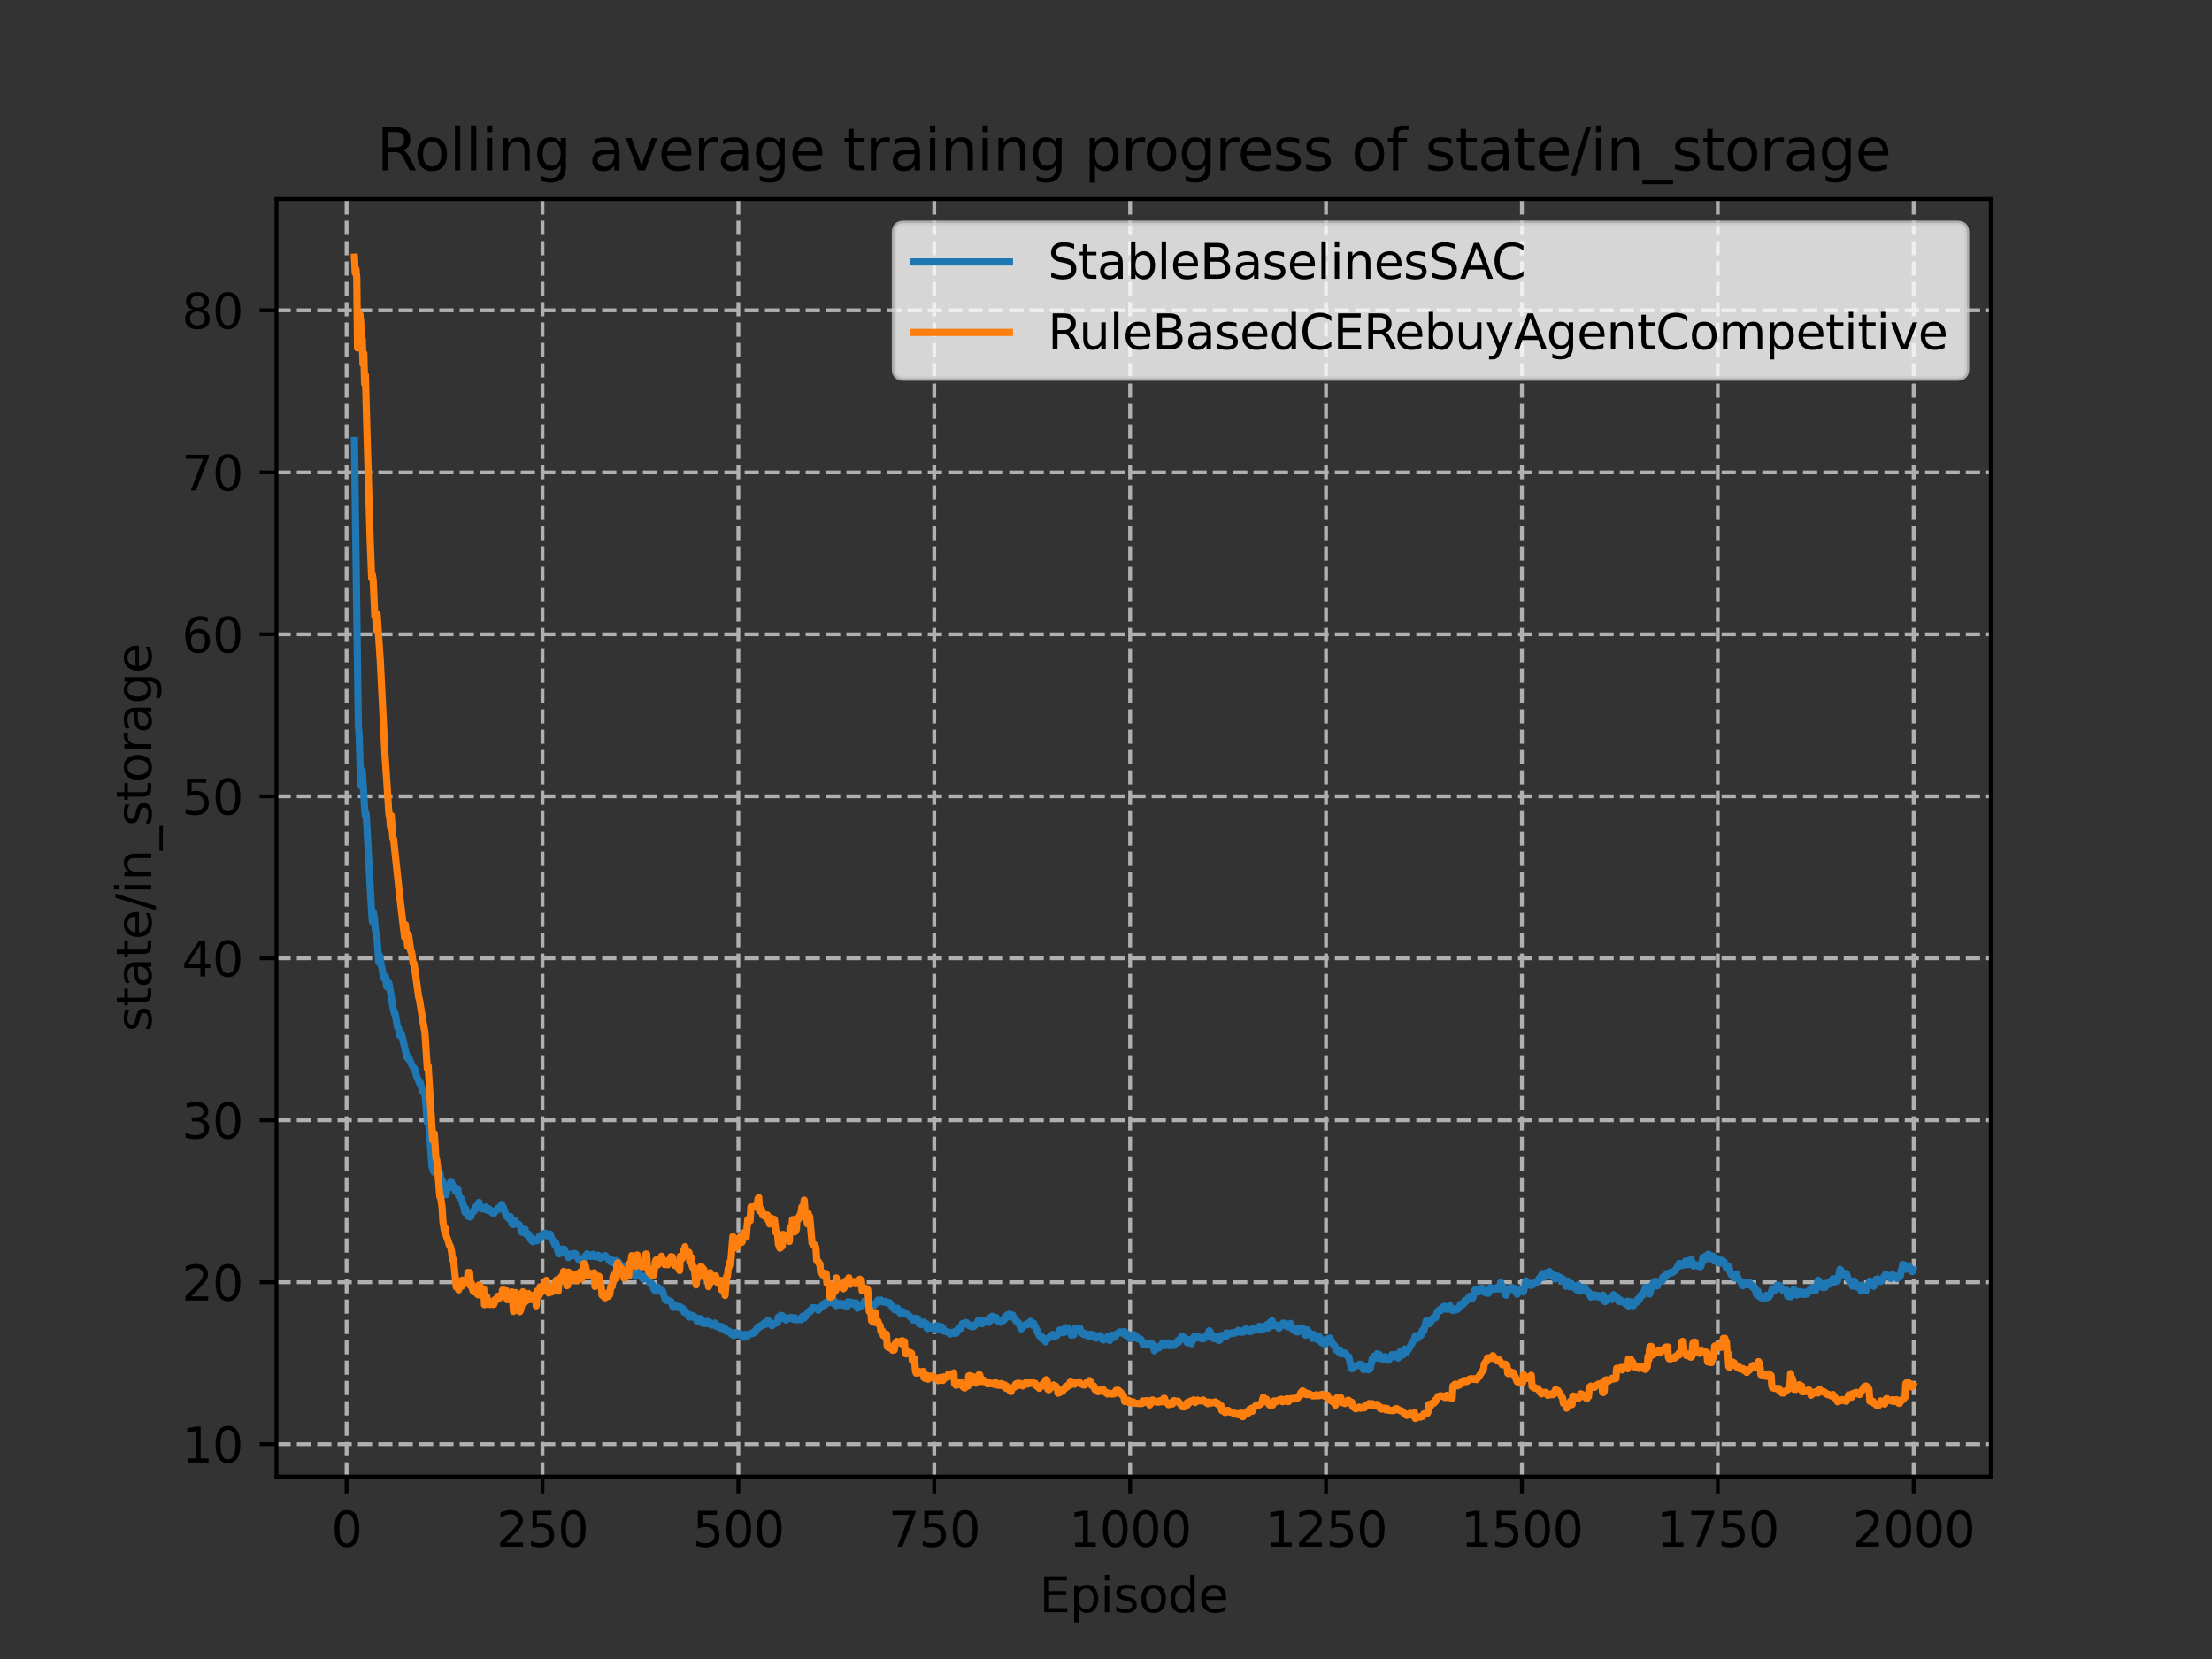 <?xml version="1.0" encoding="utf-8" standalone="no"?>
<!DOCTYPE svg PUBLIC "-//W3C//DTD SVG 1.1//EN"
  "http://www.w3.org/Graphics/SVG/1.1/DTD/svg11.dtd">
<svg xmlns:xlink="http://www.w3.org/1999/xlink" width="460.8pt" height="345.6pt" viewBox="0 0 460.8 345.6" xmlns="http://www.w3.org/2000/svg" version="1.1">
 <rect x="0" y="0" width="460.8" height="345.6" fill="#333333" stroke="none"/>
 <defs>
  <style type="text/css">*{stroke-linejoin: round; stroke-linecap: butt}</style>
 </defs>
 <g id="figure_1">
  <g id="patch_1">
   <path d="M 0 345.6 
L 460.8 345.6 
L 460.8 0 
L 0 0 
L 0 345.6 
z
" style="fill: none"/>
  </g>
  <g id="axes_1">
   <g id="patch_2">
    <path d="M 57.6 307.584 
L 414.72 307.584 
L 414.72 41.472 
L 57.6 41.472 
L 57.6 307.584 
z
" style="fill: none"/>
   </g>
   <g id="matplotlib.axis_1">
    <g id="xtick_1">
     <g id="line2d_1">
      <path d="M 72.2 307.584 
L 72.2 41.472 
" clip-path="url(#p6fcb4a7a57)" style="fill: none; stroke-dasharray: 2.96,1.28; stroke-dashoffset: 0; stroke: #b0b0b0; stroke-width: 0.8"/>
     </g>
     <g id="line2d_2">
      <defs>
       <path id="m0df3765f89" d="M 0 0 
L 0 3.5 
" style="stroke: #000000; stroke-width: 0.8"/>
      </defs>
      <g>
       <use xlink:href="#m0df3765f89" x="72.2" y="307.584" style="stroke: #000000; stroke-width: 0.8"/>
      </g>
     </g>
     <g id="text_1">
      <!-- 0 -->
      <g transform="translate(69.019 322.182)scale(0.1 -0.1)">
       <defs>
        <path id="DejaVuSans-30" d="M 2034 4250 
Q 1547 4250 1301 3770 
Q 1056 3291 1056 2328 
Q 1056 1369 1301 889 
Q 1547 409 2034 409 
Q 2525 409 2770 889 
Q 3016 1369 3016 2328 
Q 3016 3291 2770 3770 
Q 2525 4250 2034 4250 
z
M 2034 4750 
Q 2819 4750 3233 4129 
Q 3647 3509 3647 2328 
Q 3647 1150 3233 529 
Q 2819 -91 2034 -91 
Q 1250 -91 836 529 
Q 422 1150 422 2328 
Q 422 3509 836 4129 
Q 1250 4750 2034 4750 
z
" transform="scale(0.016)"/>
       </defs>
       <use xlink:href="#DejaVuSans-30"/>
      </g>
     </g>
    </g>
    <g id="xtick_2">
     <g id="line2d_3">
      <path d="M 113.007 307.584 
L 113.007 41.472 
" clip-path="url(#p6fcb4a7a57)" style="fill: none; stroke-dasharray: 2.96,1.28; stroke-dashoffset: 0; stroke: #b0b0b0; stroke-width: 0.8"/>
     </g>
     <g id="line2d_4">
      <g>
       <use xlink:href="#m0df3765f89" x="113.007" y="307.584" style="stroke: #000000; stroke-width: 0.8"/>
      </g>
     </g>
     <g id="text_2">
      <!-- 250 -->
      <g transform="translate(103.463 322.182)scale(0.1 -0.1)">
       <defs>
        <path id="DejaVuSans-32" d="M 1228 531 
L 3431 531 
L 3431 0 
L 469 0 
L 469 531 
Q 828 903 1448 1529 
Q 2069 2156 2228 2338 
Q 2531 2678 2651 2914 
Q 2772 3150 2772 3378 
Q 2772 3750 2511 3984 
Q 2250 4219 1831 4219 
Q 1534 4219 1204 4116 
Q 875 4013 500 3803 
L 500 4441 
Q 881 4594 1212 4672 
Q 1544 4750 1819 4750 
Q 2544 4750 2975 4387 
Q 3406 4025 3406 3419 
Q 3406 3131 3298 2873 
Q 3191 2616 2906 2266 
Q 2828 2175 2409 1742 
Q 1991 1309 1228 531 
z
" transform="scale(0.016)"/>
        <path id="DejaVuSans-35" d="M 691 4666 
L 3169 4666 
L 3169 4134 
L 1269 4134 
L 1269 2991 
Q 1406 3038 1543 3061 
Q 1681 3084 1819 3084 
Q 2600 3084 3056 2656 
Q 3513 2228 3513 1497 
Q 3513 744 3044 326 
Q 2575 -91 1722 -91 
Q 1428 -91 1123 -41 
Q 819 9 494 109 
L 494 744 
Q 775 591 1075 516 
Q 1375 441 1709 441 
Q 2250 441 2565 725 
Q 2881 1009 2881 1497 
Q 2881 1984 2565 2268 
Q 2250 2553 1709 2553 
Q 1456 2553 1204 2497 
Q 953 2441 691 2322 
L 691 4666 
z
" transform="scale(0.016)"/>
       </defs>
       <use xlink:href="#DejaVuSans-32"/>
       <use xlink:href="#DejaVuSans-35" x="63.623"/>
       <use xlink:href="#DejaVuSans-30" x="127.246"/>
      </g>
     </g>
    </g>
    <g id="xtick_3">
     <g id="line2d_5">
      <path d="M 153.813 307.584 
L 153.813 41.472 
" clip-path="url(#p6fcb4a7a57)" style="fill: none; stroke-dasharray: 2.96,1.28; stroke-dashoffset: 0; stroke: #b0b0b0; stroke-width: 0.8"/>
     </g>
     <g id="line2d_6">
      <g>
       <use xlink:href="#m0df3765f89" x="153.813" y="307.584" style="stroke: #000000; stroke-width: 0.8"/>
      </g>
     </g>
     <g id="text_3">
      <!-- 500 -->
      <g transform="translate(144.269 322.182)scale(0.1 -0.1)">
       <use xlink:href="#DejaVuSans-35"/>
       <use xlink:href="#DejaVuSans-30" x="63.623"/>
       <use xlink:href="#DejaVuSans-30" x="127.246"/>
      </g>
     </g>
    </g>
    <g id="xtick_4">
     <g id="line2d_7">
      <path d="M 194.619 307.584 
L 194.619 41.472 
" clip-path="url(#p6fcb4a7a57)" style="fill: none; stroke-dasharray: 2.96,1.28; stroke-dashoffset: 0; stroke: #b0b0b0; stroke-width: 0.8"/>
     </g>
     <g id="line2d_8">
      <g>
       <use xlink:href="#m0df3765f89" x="194.619" y="307.584" style="stroke: #000000; stroke-width: 0.8"/>
      </g>
     </g>
     <g id="text_4">
      <!-- 750 -->
      <g transform="translate(185.075 322.182)scale(0.1 -0.1)">
       <defs>
        <path id="DejaVuSans-37" d="M 525 4666 
L 3525 4666 
L 3525 4397 
L 1831 0 
L 1172 0 
L 2766 4134 
L 525 4134 
L 525 4666 
z
" transform="scale(0.016)"/>
       </defs>
       <use xlink:href="#DejaVuSans-37"/>
       <use xlink:href="#DejaVuSans-35" x="63.623"/>
       <use xlink:href="#DejaVuSans-30" x="127.246"/>
      </g>
     </g>
    </g>
    <g id="xtick_5">
     <g id="line2d_9">
      <path d="M 235.425 307.584 
L 235.425 41.472 
" clip-path="url(#p6fcb4a7a57)" style="fill: none; stroke-dasharray: 2.96,1.28; stroke-dashoffset: 0; stroke: #b0b0b0; stroke-width: 0.8"/>
     </g>
     <g id="line2d_10">
      <g>
       <use xlink:href="#m0df3765f89" x="235.425" y="307.584" style="stroke: #000000; stroke-width: 0.8"/>
      </g>
     </g>
     <g id="text_5">
      <!-- 1000 -->
      <g transform="translate(222.7 322.182)scale(0.1 -0.1)">
       <defs>
        <path id="DejaVuSans-31" d="M 794 531 
L 1825 531 
L 1825 4091 
L 703 3866 
L 703 4441 
L 1819 4666 
L 2450 4666 
L 2450 531 
L 3481 531 
L 3481 0 
L 794 0 
L 794 531 
z
" transform="scale(0.016)"/>
       </defs>
       <use xlink:href="#DejaVuSans-31"/>
       <use xlink:href="#DejaVuSans-30" x="63.623"/>
       <use xlink:href="#DejaVuSans-30" x="127.246"/>
       <use xlink:href="#DejaVuSans-30" x="190.869"/>
      </g>
     </g>
    </g>
    <g id="xtick_6">
     <g id="line2d_11">
      <path d="M 276.232 307.584 
L 276.232 41.472 
" clip-path="url(#p6fcb4a7a57)" style="fill: none; stroke-dasharray: 2.96,1.28; stroke-dashoffset: 0; stroke: #b0b0b0; stroke-width: 0.8"/>
     </g>
     <g id="line2d_12">
      <g>
       <use xlink:href="#m0df3765f89" x="276.232" y="307.584" style="stroke: #000000; stroke-width: 0.8"/>
      </g>
     </g>
     <g id="text_6">
      <!-- 1250 -->
      <g transform="translate(263.507 322.182)scale(0.1 -0.1)">
       <use xlink:href="#DejaVuSans-31"/>
       <use xlink:href="#DejaVuSans-32" x="63.623"/>
       <use xlink:href="#DejaVuSans-35" x="127.246"/>
       <use xlink:href="#DejaVuSans-30" x="190.869"/>
      </g>
     </g>
    </g>
    <g id="xtick_7">
     <g id="line2d_13">
      <path d="M 317.038 307.584 
L 317.038 41.472 
" clip-path="url(#p6fcb4a7a57)" style="fill: none; stroke-dasharray: 2.96,1.28; stroke-dashoffset: 0; stroke: #b0b0b0; stroke-width: 0.8"/>
     </g>
     <g id="line2d_14">
      <g>
       <use xlink:href="#m0df3765f89" x="317.038" y="307.584" style="stroke: #000000; stroke-width: 0.8"/>
      </g>
     </g>
     <g id="text_7">
      <!-- 1500 -->
      <g transform="translate(304.313 322.182)scale(0.1 -0.1)">
       <use xlink:href="#DejaVuSans-31"/>
       <use xlink:href="#DejaVuSans-35" x="63.623"/>
       <use xlink:href="#DejaVuSans-30" x="127.246"/>
       <use xlink:href="#DejaVuSans-30" x="190.869"/>
      </g>
     </g>
    </g>
    <g id="xtick_8">
     <g id="line2d_15">
      <path d="M 357.844 307.584 
L 357.844 41.472 
" clip-path="url(#p6fcb4a7a57)" style="fill: none; stroke-dasharray: 2.96,1.28; stroke-dashoffset: 0; stroke: #b0b0b0; stroke-width: 0.8"/>
     </g>
     <g id="line2d_16">
      <g>
       <use xlink:href="#m0df3765f89" x="357.844" y="307.584" style="stroke: #000000; stroke-width: 0.8"/>
      </g>
     </g>
     <g id="text_8">
      <!-- 1750 -->
      <g transform="translate(345.119 322.182)scale(0.1 -0.1)">
       <use xlink:href="#DejaVuSans-31"/>
       <use xlink:href="#DejaVuSans-37" x="63.623"/>
       <use xlink:href="#DejaVuSans-35" x="127.246"/>
       <use xlink:href="#DejaVuSans-30" x="190.869"/>
      </g>
     </g>
    </g>
    <g id="xtick_9">
     <g id="line2d_17">
      <path d="M 398.65 307.584 
L 398.65 41.472 
" clip-path="url(#p6fcb4a7a57)" style="fill: none; stroke-dasharray: 2.96,1.28; stroke-dashoffset: 0; stroke: #b0b0b0; stroke-width: 0.8"/>
     </g>
     <g id="line2d_18">
      <g>
       <use xlink:href="#m0df3765f89" x="398.65" y="307.584" style="stroke: #000000; stroke-width: 0.8"/>
      </g>
     </g>
     <g id="text_9">
      <!-- 2000 -->
      <g transform="translate(385.925 322.182)scale(0.1 -0.1)">
       <use xlink:href="#DejaVuSans-32"/>
       <use xlink:href="#DejaVuSans-30" x="63.623"/>
       <use xlink:href="#DejaVuSans-30" x="127.246"/>
       <use xlink:href="#DejaVuSans-30" x="190.869"/>
      </g>
     </g>
    </g>
    <g id="text_10">
     <!-- Episode -->
     <g transform="translate(216.523 335.861)scale(0.1 -0.1)">
      <defs>
       <path id="DejaVuSans-45" d="M 628 4666 
L 3578 4666 
L 3578 4134 
L 1259 4134 
L 1259 2753 
L 3481 2753 
L 3481 2222 
L 1259 2222 
L 1259 531 
L 3634 531 
L 3634 0 
L 628 0 
L 628 4666 
z
" transform="scale(0.016)"/>
       <path id="DejaVuSans-70" d="M 1159 525 
L 1159 -1331 
L 581 -1331 
L 581 3500 
L 1159 3500 
L 1159 2969 
Q 1341 3281 1617 3432 
Q 1894 3584 2278 3584 
Q 2916 3584 3314 3078 
Q 3713 2572 3713 1747 
Q 3713 922 3314 415 
Q 2916 -91 2278 -91 
Q 1894 -91 1617 61 
Q 1341 213 1159 525 
z
M 3116 1747 
Q 3116 2381 2855 2742 
Q 2594 3103 2138 3103 
Q 1681 3103 1420 2742 
Q 1159 2381 1159 1747 
Q 1159 1113 1420 752 
Q 1681 391 2138 391 
Q 2594 391 2855 752 
Q 3116 1113 3116 1747 
z
" transform="scale(0.016)"/>
       <path id="DejaVuSans-69" d="M 603 3500 
L 1178 3500 
L 1178 0 
L 603 0 
L 603 3500 
z
M 603 4863 
L 1178 4863 
L 1178 4134 
L 603 4134 
L 603 4863 
z
" transform="scale(0.016)"/>
       <path id="DejaVuSans-73" d="M 2834 3397 
L 2834 2853 
Q 2591 2978 2328 3040 
Q 2066 3103 1784 3103 
Q 1356 3103 1142 2972 
Q 928 2841 928 2578 
Q 928 2378 1081 2264 
Q 1234 2150 1697 2047 
L 1894 2003 
Q 2506 1872 2764 1633 
Q 3022 1394 3022 966 
Q 3022 478 2636 193 
Q 2250 -91 1575 -91 
Q 1294 -91 989 -36 
Q 684 19 347 128 
L 347 722 
Q 666 556 975 473 
Q 1284 391 1588 391 
Q 1994 391 2212 530 
Q 2431 669 2431 922 
Q 2431 1156 2273 1281 
Q 2116 1406 1581 1522 
L 1381 1569 
Q 847 1681 609 1914 
Q 372 2147 372 2553 
Q 372 3047 722 3315 
Q 1072 3584 1716 3584 
Q 2034 3584 2315 3537 
Q 2597 3491 2834 3397 
z
" transform="scale(0.016)"/>
       <path id="DejaVuSans-6f" d="M 1959 3097 
Q 1497 3097 1228 2736 
Q 959 2375 959 1747 
Q 959 1119 1226 758 
Q 1494 397 1959 397 
Q 2419 397 2687 759 
Q 2956 1122 2956 1747 
Q 2956 2369 2687 2733 
Q 2419 3097 1959 3097 
z
M 1959 3584 
Q 2709 3584 3137 3096 
Q 3566 2609 3566 1747 
Q 3566 888 3137 398 
Q 2709 -91 1959 -91 
Q 1206 -91 779 398 
Q 353 888 353 1747 
Q 353 2609 779 3096 
Q 1206 3584 1959 3584 
z
" transform="scale(0.016)"/>
       <path id="DejaVuSans-64" d="M 2906 2969 
L 2906 4863 
L 3481 4863 
L 3481 0 
L 2906 0 
L 2906 525 
Q 2725 213 2448 61 
Q 2172 -91 1784 -91 
Q 1150 -91 751 415 
Q 353 922 353 1747 
Q 353 2572 751 3078 
Q 1150 3584 1784 3584 
Q 2172 3584 2448 3432 
Q 2725 3281 2906 2969 
z
M 947 1747 
Q 947 1113 1208 752 
Q 1469 391 1925 391 
Q 2381 391 2643 752 
Q 2906 1113 2906 1747 
Q 2906 2381 2643 2742 
Q 2381 3103 1925 3103 
Q 1469 3103 1208 2742 
Q 947 2381 947 1747 
z
" transform="scale(0.016)"/>
       <path id="DejaVuSans-65" d="M 3597 1894 
L 3597 1613 
L 953 1613 
Q 991 1019 1311 708 
Q 1631 397 2203 397 
Q 2534 397 2845 478 
Q 3156 559 3463 722 
L 3463 178 
Q 3153 47 2828 -22 
Q 2503 -91 2169 -91 
Q 1331 -91 842 396 
Q 353 884 353 1716 
Q 353 2575 817 3079 
Q 1281 3584 2069 3584 
Q 2775 3584 3186 3129 
Q 3597 2675 3597 1894 
z
M 3022 2063 
Q 3016 2534 2758 2815 
Q 2500 3097 2075 3097 
Q 1594 3097 1305 2825 
Q 1016 2553 972 2059 
L 3022 2063 
z
" transform="scale(0.016)"/>
      </defs>
      <use xlink:href="#DejaVuSans-45"/>
      <use xlink:href="#DejaVuSans-70" x="63.184"/>
      <use xlink:href="#DejaVuSans-69" x="126.66"/>
      <use xlink:href="#DejaVuSans-73" x="154.443"/>
      <use xlink:href="#DejaVuSans-6f" x="206.543"/>
      <use xlink:href="#DejaVuSans-64" x="267.725"/>
      <use xlink:href="#DejaVuSans-65" x="331.201"/>
     </g>
    </g>
   </g>
   <g id="matplotlib.axis_2">
    <g id="ytick_1">
     <g id="line2d_19">
      <path d="M 57.6 300.854 
L 414.72 300.854 
" clip-path="url(#p6fcb4a7a57)" style="fill: none; stroke-dasharray: 2.96,1.28; stroke-dashoffset: 0; stroke: #b0b0b0; stroke-width: 0.8"/>
     </g>
     <g id="line2d_20">
      <defs>
       <path id="m07f5729642" d="M 0 0 
L -3.5 0 
" style="stroke: #000000; stroke-width: 0.8"/>
      </defs>
      <g>
       <use xlink:href="#m07f5729642" x="57.6" y="300.854" style="stroke: #000000; stroke-width: 0.8"/>
      </g>
     </g>
     <g id="text_11">
      <!-- 10 -->
      <g transform="translate(37.875 304.653)scale(0.1 -0.1)">
       <use xlink:href="#DejaVuSans-31"/>
       <use xlink:href="#DejaVuSans-30" x="63.623"/>
      </g>
     </g>
    </g>
    <g id="ytick_2">
     <g id="line2d_21">
      <path d="M 57.6 267.111 
L 414.72 267.111 
" clip-path="url(#p6fcb4a7a57)" style="fill: none; stroke-dasharray: 2.96,1.28; stroke-dashoffset: 0; stroke: #b0b0b0; stroke-width: 0.8"/>
     </g>
     <g id="line2d_22">
      <g>
       <use xlink:href="#m07f5729642" x="57.6" y="267.111" style="stroke: #000000; stroke-width: 0.8"/>
      </g>
     </g>
     <g id="text_12">
      <!-- 20 -->
      <g transform="translate(37.875 270.91)scale(0.1 -0.1)">
       <use xlink:href="#DejaVuSans-32"/>
       <use xlink:href="#DejaVuSans-30" x="63.623"/>
      </g>
     </g>
    </g>
    <g id="ytick_3">
     <g id="line2d_23">
      <path d="M 57.6 233.367 
L 414.72 233.367 
" clip-path="url(#p6fcb4a7a57)" style="fill: none; stroke-dasharray: 2.96,1.28; stroke-dashoffset: 0; stroke: #b0b0b0; stroke-width: 0.8"/>
     </g>
     <g id="line2d_24">
      <g>
       <use xlink:href="#m07f5729642" x="57.6" y="233.367" style="stroke: #000000; stroke-width: 0.8"/>
      </g>
     </g>
     <g id="text_13">
      <!-- 30 -->
      <g transform="translate(37.875 237.166)scale(0.1 -0.1)">
       <defs>
        <path id="DejaVuSans-33" d="M 2597 2516 
Q 3050 2419 3304 2112 
Q 3559 1806 3559 1356 
Q 3559 666 3084 287 
Q 2609 -91 1734 -91 
Q 1441 -91 1130 -33 
Q 819 25 488 141 
L 488 750 
Q 750 597 1062 519 
Q 1375 441 1716 441 
Q 2309 441 2620 675 
Q 2931 909 2931 1356 
Q 2931 1769 2642 2001 
Q 2353 2234 1838 2234 
L 1294 2234 
L 1294 2753 
L 1863 2753 
Q 2328 2753 2575 2939 
Q 2822 3125 2822 3475 
Q 2822 3834 2567 4026 
Q 2313 4219 1838 4219 
Q 1578 4219 1281 4162 
Q 984 4106 628 3988 
L 628 4550 
Q 988 4650 1302 4700 
Q 1616 4750 1894 4750 
Q 2613 4750 3031 4423 
Q 3450 4097 3450 3541 
Q 3450 3153 3228 2886 
Q 3006 2619 2597 2516 
z
" transform="scale(0.016)"/>
       </defs>
       <use xlink:href="#DejaVuSans-33"/>
       <use xlink:href="#DejaVuSans-30" x="63.623"/>
      </g>
     </g>
    </g>
    <g id="ytick_4">
     <g id="line2d_25">
      <path d="M 57.6 199.623 
L 414.72 199.623 
" clip-path="url(#p6fcb4a7a57)" style="fill: none; stroke-dasharray: 2.96,1.28; stroke-dashoffset: 0; stroke: #b0b0b0; stroke-width: 0.8"/>
     </g>
     <g id="line2d_26">
      <g>
       <use xlink:href="#m07f5729642" x="57.6" y="199.623" style="stroke: #000000; stroke-width: 0.8"/>
      </g>
     </g>
     <g id="text_14">
      <!-- 40 -->
      <g transform="translate(37.875 203.422)scale(0.1 -0.1)">
       <defs>
        <path id="DejaVuSans-34" d="M 2419 4116 
L 825 1625 
L 2419 1625 
L 2419 4116 
z
M 2253 4666 
L 3047 4666 
L 3047 1625 
L 3713 1625 
L 3713 1100 
L 3047 1100 
L 3047 0 
L 2419 0 
L 2419 1100 
L 313 1100 
L 313 1709 
L 2253 4666 
z
" transform="scale(0.016)"/>
       </defs>
       <use xlink:href="#DejaVuSans-34"/>
       <use xlink:href="#DejaVuSans-30" x="63.623"/>
      </g>
     </g>
    </g>
    <g id="ytick_5">
     <g id="line2d_27">
      <path d="M 57.6 165.879 
L 414.72 165.879 
" clip-path="url(#p6fcb4a7a57)" style="fill: none; stroke-dasharray: 2.96,1.28; stroke-dashoffset: 0; stroke: #b0b0b0; stroke-width: 0.8"/>
     </g>
     <g id="line2d_28">
      <g>
       <use xlink:href="#m07f5729642" x="57.6" y="165.879" style="stroke: #000000; stroke-width: 0.8"/>
      </g>
     </g>
     <g id="text_15">
      <!-- 50 -->
      <g transform="translate(37.875 169.679)scale(0.1 -0.1)">
       <use xlink:href="#DejaVuSans-35"/>
       <use xlink:href="#DejaVuSans-30" x="63.623"/>
      </g>
     </g>
    </g>
    <g id="ytick_6">
     <g id="line2d_29">
      <path d="M 57.6 132.136 
L 414.72 132.136 
" clip-path="url(#p6fcb4a7a57)" style="fill: none; stroke-dasharray: 2.96,1.28; stroke-dashoffset: 0; stroke: #b0b0b0; stroke-width: 0.8"/>
     </g>
     <g id="line2d_30">
      <g>
       <use xlink:href="#m07f5729642" x="57.6" y="132.136" style="stroke: #000000; stroke-width: 0.8"/>
      </g>
     </g>
     <g id="text_16">
      <!-- 60 -->
      <g transform="translate(37.875 135.935)scale(0.1 -0.1)">
       <defs>
        <path id="DejaVuSans-36" d="M 2113 2584 
Q 1688 2584 1439 2293 
Q 1191 2003 1191 1497 
Q 1191 994 1439 701 
Q 1688 409 2113 409 
Q 2538 409 2786 701 
Q 3034 994 3034 1497 
Q 3034 2003 2786 2293 
Q 2538 2584 2113 2584 
z
M 3366 4563 
L 3366 3988 
Q 3128 4100 2886 4159 
Q 2644 4219 2406 4219 
Q 1781 4219 1451 3797 
Q 1122 3375 1075 2522 
Q 1259 2794 1537 2939 
Q 1816 3084 2150 3084 
Q 2853 3084 3261 2657 
Q 3669 2231 3669 1497 
Q 3669 778 3244 343 
Q 2819 -91 2113 -91 
Q 1303 -91 875 529 
Q 447 1150 447 2328 
Q 447 3434 972 4092 
Q 1497 4750 2381 4750 
Q 2619 4750 2861 4703 
Q 3103 4656 3366 4563 
z
" transform="scale(0.016)"/>
       </defs>
       <use xlink:href="#DejaVuSans-36"/>
       <use xlink:href="#DejaVuSans-30" x="63.623"/>
      </g>
     </g>
    </g>
    <g id="ytick_7">
     <g id="line2d_31">
      <path d="M 57.6 98.392 
L 414.72 98.392 
" clip-path="url(#p6fcb4a7a57)" style="fill: none; stroke-dasharray: 2.96,1.28; stroke-dashoffset: 0; stroke: #b0b0b0; stroke-width: 0.8"/>
     </g>
     <g id="line2d_32">
      <g>
       <use xlink:href="#m07f5729642" x="57.6" y="98.392" style="stroke: #000000; stroke-width: 0.8"/>
      </g>
     </g>
     <g id="text_17">
      <!-- 70 -->
      <g transform="translate(37.875 102.191)scale(0.1 -0.1)">
       <use xlink:href="#DejaVuSans-37"/>
       <use xlink:href="#DejaVuSans-30" x="63.623"/>
      </g>
     </g>
    </g>
    <g id="ytick_8">
     <g id="line2d_33">
      <path d="M 57.6 64.648 
L 414.72 64.648 
" clip-path="url(#p6fcb4a7a57)" style="fill: none; stroke-dasharray: 2.96,1.28; stroke-dashoffset: 0; stroke: #b0b0b0; stroke-width: 0.8"/>
     </g>
     <g id="line2d_34">
      <g>
       <use xlink:href="#m07f5729642" x="57.6" y="64.648" style="stroke: #000000; stroke-width: 0.8"/>
      </g>
     </g>
     <g id="text_18">
      <!-- 80 -->
      <g transform="translate(37.875 68.447)scale(0.1 -0.1)">
       <defs>
        <path id="DejaVuSans-38" d="M 2034 2216 
Q 1584 2216 1326 1975 
Q 1069 1734 1069 1313 
Q 1069 891 1326 650 
Q 1584 409 2034 409 
Q 2484 409 2743 651 
Q 3003 894 3003 1313 
Q 3003 1734 2745 1975 
Q 2488 2216 2034 2216 
z
M 1403 2484 
Q 997 2584 770 2862 
Q 544 3141 544 3541 
Q 544 4100 942 4425 
Q 1341 4750 2034 4750 
Q 2731 4750 3128 4425 
Q 3525 4100 3525 3541 
Q 3525 3141 3298 2862 
Q 3072 2584 2669 2484 
Q 3125 2378 3379 2068 
Q 3634 1759 3634 1313 
Q 3634 634 3220 271 
Q 2806 -91 2034 -91 
Q 1263 -91 848 271 
Q 434 634 434 1313 
Q 434 1759 690 2068 
Q 947 2378 1403 2484 
z
M 1172 3481 
Q 1172 3119 1398 2916 
Q 1625 2713 2034 2713 
Q 2441 2713 2670 2916 
Q 2900 3119 2900 3481 
Q 2900 3844 2670 4047 
Q 2441 4250 2034 4250 
Q 1625 4250 1398 4047 
Q 1172 3844 1172 3481 
z
" transform="scale(0.016)"/>
       </defs>
       <use xlink:href="#DejaVuSans-38"/>
       <use xlink:href="#DejaVuSans-30" x="63.623"/>
      </g>
     </g>
    </g>
    <g id="text_19">
     <!-- state/in_storage -->
     <g transform="translate(31.517 214.93)rotate(-90)scale(0.1 -0.1)">
      <defs>
       <path id="DejaVuSans-74" d="M 1172 4494 
L 1172 3500 
L 2356 3500 
L 2356 3053 
L 1172 3053 
L 1172 1153 
Q 1172 725 1289 603 
Q 1406 481 1766 481 
L 2356 481 
L 2356 0 
L 1766 0 
Q 1100 0 847 248 
Q 594 497 594 1153 
L 594 3053 
L 172 3053 
L 172 3500 
L 594 3500 
L 594 4494 
L 1172 4494 
z
" transform="scale(0.016)"/>
       <path id="DejaVuSans-61" d="M 2194 1759 
Q 1497 1759 1228 1600 
Q 959 1441 959 1056 
Q 959 750 1161 570 
Q 1363 391 1709 391 
Q 2188 391 2477 730 
Q 2766 1069 2766 1631 
L 2766 1759 
L 2194 1759 
z
M 3341 1997 
L 3341 0 
L 2766 0 
L 2766 531 
Q 2569 213 2275 61 
Q 1981 -91 1556 -91 
Q 1019 -91 701 211 
Q 384 513 384 1019 
Q 384 1609 779 1909 
Q 1175 2209 1959 2209 
L 2766 2209 
L 2766 2266 
Q 2766 2663 2505 2880 
Q 2244 3097 1772 3097 
Q 1472 3097 1187 3025 
Q 903 2953 641 2809 
L 641 3341 
Q 956 3463 1253 3523 
Q 1550 3584 1831 3584 
Q 2591 3584 2966 3190 
Q 3341 2797 3341 1997 
z
" transform="scale(0.016)"/>
       <path id="DejaVuSans-2f" d="M 1625 4666 
L 2156 4666 
L 531 -594 
L 0 -594 
L 1625 4666 
z
" transform="scale(0.016)"/>
       <path id="DejaVuSans-6e" d="M 3513 2113 
L 3513 0 
L 2938 0 
L 2938 2094 
Q 2938 2591 2744 2837 
Q 2550 3084 2163 3084 
Q 1697 3084 1428 2787 
Q 1159 2491 1159 1978 
L 1159 0 
L 581 0 
L 581 3500 
L 1159 3500 
L 1159 2956 
Q 1366 3272 1645 3428 
Q 1925 3584 2291 3584 
Q 2894 3584 3203 3211 
Q 3513 2838 3513 2113 
z
" transform="scale(0.016)"/>
       <path id="DejaVuSans-5f" d="M 3263 -1063 
L 3263 -1509 
L -63 -1509 
L -63 -1063 
L 3263 -1063 
z
" transform="scale(0.016)"/>
       <path id="DejaVuSans-72" d="M 2631 2963 
Q 2534 3019 2420 3045 
Q 2306 3072 2169 3072 
Q 1681 3072 1420 2755 
Q 1159 2438 1159 1844 
L 1159 0 
L 581 0 
L 581 3500 
L 1159 3500 
L 1159 2956 
Q 1341 3275 1631 3429 
Q 1922 3584 2338 3584 
Q 2397 3584 2469 3576 
Q 2541 3569 2628 3553 
L 2631 2963 
z
" transform="scale(0.016)"/>
       <path id="DejaVuSans-67" d="M 2906 1791 
Q 2906 2416 2648 2759 
Q 2391 3103 1925 3103 
Q 1463 3103 1205 2759 
Q 947 2416 947 1791 
Q 947 1169 1205 825 
Q 1463 481 1925 481 
Q 2391 481 2648 825 
Q 2906 1169 2906 1791 
z
M 3481 434 
Q 3481 -459 3084 -895 
Q 2688 -1331 1869 -1331 
Q 1566 -1331 1297 -1286 
Q 1028 -1241 775 -1147 
L 775 -588 
Q 1028 -725 1275 -790 
Q 1522 -856 1778 -856 
Q 2344 -856 2625 -561 
Q 2906 -266 2906 331 
L 2906 616 
Q 2728 306 2450 153 
Q 2172 0 1784 0 
Q 1141 0 747 490 
Q 353 981 353 1791 
Q 353 2603 747 3093 
Q 1141 3584 1784 3584 
Q 2172 3584 2450 3431 
Q 2728 3278 2906 2969 
L 2906 3500 
L 3481 3500 
L 3481 434 
z
" transform="scale(0.016)"/>
      </defs>
      <use xlink:href="#DejaVuSans-73"/>
      <use xlink:href="#DejaVuSans-74" x="52.1"/>
      <use xlink:href="#DejaVuSans-61" x="91.309"/>
      <use xlink:href="#DejaVuSans-74" x="152.588"/>
      <use xlink:href="#DejaVuSans-65" x="191.797"/>
      <use xlink:href="#DejaVuSans-2f" x="253.32"/>
      <use xlink:href="#DejaVuSans-69" x="287.012"/>
      <use xlink:href="#DejaVuSans-6e" x="314.795"/>
      <use xlink:href="#DejaVuSans-5f" x="378.174"/>
      <use xlink:href="#DejaVuSans-73" x="428.174"/>
      <use xlink:href="#DejaVuSans-74" x="480.273"/>
      <use xlink:href="#DejaVuSans-6f" x="519.482"/>
      <use xlink:href="#DejaVuSans-72" x="580.664"/>
      <use xlink:href="#DejaVuSans-61" x="621.777"/>
      <use xlink:href="#DejaVuSans-67" x="683.057"/>
      <use xlink:href="#DejaVuSans-65" x="746.533"/>
     </g>
    </g>
   </g>
   <g id="line2d_35">
    <path d="M 73.833 91.79 
L 74.649 151.091 
L 74.812 153.009 
L 75.139 163.674 
L 75.465 160.516 
L 75.955 168.362 
L 76.118 169.942 
L 76.281 169.568 
L 77.424 190.183 
L 77.587 191.999 
L 77.75 190.003 
L 77.913 190.645 
L 78.24 194.043 
L 78.403 194.39 
L 78.566 195.822 
L 78.893 200.42 
L 79.056 199.016 
L 79.219 199.603 
L 79.382 201.088 
L 79.546 201.551 
L 79.709 202.636 
L 79.872 202.833 
L 80.035 203.831 
L 80.199 203.398 
L 80.362 203.543 
L 80.525 205.448 
L 80.688 205.624 
L 80.851 204.775 
L 81.015 204.796 
L 81.504 207.548 
L 81.831 209.682 
L 82.157 211.158 
L 82.32 211.161 
L 82.81 214.003 
L 82.973 214.136 
L 83.137 214.682 
L 83.3 215.744 
L 83.463 215.388 
L 83.626 215.357 
L 83.953 216.755 
L 84.769 220.247 
L 84.932 220.032 
L 85.095 220.657 
L 85.258 220.559 
L 85.585 221.339 
L 85.911 222.092 
L 86.401 222.706 
L 86.891 224.578 
L 87.054 224.751 
L 87.38 225.629 
L 87.544 225.547 
L 88.033 227.38 
L 88.197 227.311 
L 88.36 227.766 
L 88.523 227.667 
L 89.013 233.855 
L 89.176 233.807 
L 89.339 234.239 
L 89.992 242.975 
L 90.318 244.061 
L 90.482 244.245 
L 90.808 243.835 
L 90.971 243.225 
L 91.135 243.407 
L 91.298 244.071 
L 91.624 244.302 
L 91.951 246.262 
L 92.114 245.84 
L 92.93 248.902 
L 93.093 247.619 
L 93.257 247.593 
L 93.42 247.449 
L 93.909 246.121 
L 94.073 246.344 
L 94.399 247.514 
L 94.562 247.317 
L 94.726 247.4 
L 94.889 248.157 
L 95.052 248.287 
L 95.378 247.643 
L 95.542 249.125 
L 95.868 249.598 
L 96.031 249.609 
L 96.195 249.912 
L 96.358 250.734 
L 96.521 250.953 
L 96.847 252.547 
L 97.011 251.796 
L 97.5 253.356 
L 97.99 253.542 
L 98.153 253.243 
L 98.316 252.575 
L 98.48 252.508 
L 98.643 252.221 
L 98.806 252.25 
L 99.133 251.38 
L 99.296 251.339 
L 99.622 250.831 
L 99.786 250.468 
L 100.112 251.738 
L 100.275 251.451 
L 100.438 251.565 
L 100.602 251.853 
L 100.765 251.568 
L 100.928 251.613 
L 101.091 251.857 
L 101.255 251.442 
L 101.418 252.09 
L 101.581 251.732 
L 101.744 252.197 
L 101.907 251.868 
L 102.234 252.327 
L 102.56 252.642 
L 102.724 252.452 
L 102.887 252.751 
L 103.05 252.239 
L 103.213 252.337 
L 103.54 251.891 
L 103.866 251.586 
L 104.029 251.872 
L 104.193 251.707 
L 104.519 250.907 
L 104.682 251.488 
L 104.845 251.492 
L 105.335 252.898 
L 105.498 253.375 
L 105.662 253.347 
L 105.988 253.866 
L 106.151 253.733 
L 106.315 253.424 
L 106.478 253.979 
L 106.641 254.941 
L 106.967 255.102 
L 107.131 254.849 
L 107.294 254.311 
L 107.457 254.859 
L 107.62 254.766 
L 107.947 255.055 
L 108.11 255.078 
L 108.273 255.27 
L 108.436 255.719 
L 108.6 256.554 
L 108.763 256.706 
L 108.926 256.276 
L 109.089 256.309 
L 109.253 256.113 
L 109.416 256.109 
L 109.579 257.108 
L 109.742 256.953 
L 109.905 257.102 
L 110.069 257.065 
L 110.395 258.026 
L 110.558 257.724 
L 110.722 258.413 
L 111.048 258.696 
L 111.374 258.319 
L 111.701 258.339 
L 111.864 258.483 
L 112.027 258.08 
L 112.191 258.014 
L 112.354 257.547 
L 112.517 257.997 
L 113.007 257.144 
L 113.17 257.458 
L 113.333 256.945 
L 113.496 257.283 
L 113.66 256.885 
L 113.823 257.357 
L 114.313 257.526 
L 114.639 257.094 
L 114.802 257.81 
L 115.129 258.278 
L 115.618 259.382 
L 115.782 258.905 
L 116.271 260.845 
L 116.434 261.214 
L 116.761 260.885 
L 116.924 261.027 
L 117.087 260.201 
L 117.414 260.549 
L 117.577 260.24 
L 117.74 260.944 
L 117.903 260.968 
L 118.067 261.343 
L 118.23 261.264 
L 118.393 261.985 
L 118.883 261.252 
L 119.046 261.241 
L 119.209 261.559 
L 119.373 261.313 
L 119.536 261.365 
L 119.699 261.117 
L 119.862 261.17 
L 120.189 261.761 
L 120.678 262.552 
L 120.842 262.634 
L 121.168 262.35 
L 121.331 262.267 
L 121.494 262.549 
L 121.821 261.771 
L 121.984 261.569 
L 122.147 261.598 
L 122.311 261.191 
L 122.8 261.667 
L 123.127 261.716 
L 123.29 261.7 
L 123.453 261.319 
L 123.616 261.283 
L 123.78 261.611 
L 123.943 261.633 
L 124.106 261.82 
L 124.596 261.472 
L 125.085 262.09 
L 125.738 261.704 
L 126.065 261.549 
L 127.207 262.855 
L 127.371 262.428 
L 127.534 262.576 
L 127.697 263.065 
L 127.86 262.807 
L 128.023 262.87 
L 128.35 262.56 
L 128.513 262.896 
L 128.676 262.725 
L 129.166 263.433 
L 129.492 264.167 
L 129.819 263.726 
L 129.982 263.746 
L 130.309 264.126 
L 130.472 264.048 
L 130.635 264.219 
L 130.961 264.831 
L 131.288 265.35 
L 131.451 265.017 
L 131.778 265.283 
L 131.941 265.089 
L 132.104 265.319 
L 132.267 265.828 
L 132.431 265.862 
L 132.757 265.091 
L 132.92 264.878 
L 133.247 265.473 
L 133.41 265.595 
L 133.736 266.208 
L 133.9 266.251 
L 134.063 266.438 
L 134.226 265.898 
L 134.389 265.824 
L 134.716 266.277 
L 134.879 266.243 
L 135.042 266.366 
L 135.369 267.298 
L 135.532 267.423 
L 135.695 267.32 
L 135.858 267.564 
L 136.185 268.488 
L 136.348 268.277 
L 136.511 268.981 
L 136.838 268.521 
L 137.001 268.124 
L 137.327 268.467 
L 137.49 268.926 
L 137.654 268.982 
L 137.817 269.195 
L 137.98 268.866 
L 138.307 269.845 
L 138.633 270.764 
L 138.796 270.901 
L 138.96 270.758 
L 139.123 270.935 
L 139.612 271.048 
L 139.776 271.128 
L 140.102 272.049 
L 140.265 272.334 
L 140.592 271.818 
L 140.918 272.235 
L 141.408 272.424 
L 141.571 272.183 
L 142.061 272.681 
L 142.224 272.545 
L 142.55 273.381 
L 142.714 273.454 
L 142.877 273.23 
L 143.04 273.614 
L 143.203 273.678 
L 143.53 274.372 
L 143.693 273.884 
L 143.856 274.348 
L 144.019 274.028 
L 144.509 274.151 
L 144.672 274.507 
L 144.836 274.593 
L 144.999 274.501 
L 145.162 275.149 
L 145.325 275.268 
L 145.489 274.97 
L 145.652 275.072 
L 145.815 274.646 
L 146.141 274.968 
L 146.305 275.573 
L 146.468 275.689 
L 146.631 275.446 
L 146.794 275.477 
L 146.958 275.702 
L 147.121 275.718 
L 147.284 275.271 
L 147.447 275.501 
L 147.61 275.325 
L 147.774 275.422 
L 148.1 275.983 
L 148.263 275.802 
L 148.427 276.034 
L 148.753 275.935 
L 148.916 275.617 
L 149.243 276.308 
L 149.406 276.358 
L 149.732 276.227 
L 150.059 276.676 
L 150.222 276.389 
L 150.385 276.36 
L 150.875 276.991 
L 151.038 276.717 
L 151.365 277.367 
L 151.528 277.199 
L 151.691 277.319 
L 151.854 277.296 
L 152.344 277.902 
L 152.507 277.979 
L 152.67 277.853 
L 152.834 278.228 
L 152.997 277.592 
L 153.323 277.624 
L 153.65 278.025 
L 153.813 278.074 
L 153.976 277.783 
L 154.303 277.847 
L 154.466 278.324 
L 154.956 278.588 
L 155.282 277.945 
L 155.445 278.015 
L 155.608 278.353 
L 156.261 277.86 
L 156.425 277.706 
L 156.751 277.814 
L 156.914 277.735 
L 157.241 277.318 
L 157.404 277.443 
L 157.73 276.62 
L 157.894 276.423 
L 158.057 276.555 
L 158.383 276.37 
L 158.547 276.104 
L 158.71 276.183 
L 159.199 275.599 
L 159.363 275.931 
L 159.526 275.718 
L 159.689 275.821 
L 160.016 275.024 
L 160.179 275.488 
L 160.342 275.438 
L 160.505 275.819 
L 160.668 275.667 
L 160.832 276.165 
L 160.995 275.915 
L 161.158 275.899 
L 161.811 275.407 
L 161.974 275.546 
L 162.137 274.383 
L 162.301 274.588 
L 162.627 274.008 
L 162.954 274.08 
L 163.117 274.648 
L 163.28 274.64 
L 163.606 274.859 
L 163.77 274.986 
L 163.933 274.594 
L 164.096 274.511 
L 164.423 274.66 
L 164.586 274.537 
L 164.749 274.661 
L 164.912 274.441 
L 165.402 274.886 
L 165.565 274.495 
L 165.892 274.813 
L 166.055 274.947 
L 166.218 274.812 
L 166.381 274.832 
L 166.545 274.734 
L 166.871 274.93 
L 167.197 274.183 
L 167.524 274.592 
L 167.85 273.953 
L 168.014 274.057 
L 168.34 273.302 
L 168.666 273.115 
L 168.83 273.214 
L 169.156 272.616 
L 169.319 272.387 
L 169.483 272.501 
L 169.646 272.424 
L 169.972 272.506 
L 170.299 272.541 
L 170.462 272.93 
L 170.952 272.367 
L 171.605 271.625 
L 171.768 271.975 
L 171.931 271.764 
L 172.094 271.283 
L 172.257 271.272 
L 172.421 271.479 
L 172.584 271.267 
L 172.91 271.28 
L 173.237 270.943 
L 173.563 271.466 
L 173.89 271.039 
L 174.053 271.797 
L 174.216 271.977 
L 174.543 271.731 
L 174.706 271.801 
L 174.869 271.553 
L 175.195 271.841 
L 175.359 271.586 
L 175.522 271.578 
L 175.685 271.831 
L 175.848 271.778 
L 176.012 272.036 
L 176.175 271.811 
L 176.501 272.169 
L 176.664 271.167 
L 176.828 271.474 
L 176.991 271.469 
L 177.317 271.281 
L 177.481 271.573 
L 177.644 271.431 
L 177.807 271.735 
L 177.97 271.669 
L 178.297 271.39 
L 178.46 271.592 
L 178.623 272.511 
L 178.786 272.085 
L 178.95 272.27 
L 179.113 272.177 
L 179.276 271.948 
L 179.439 272.049 
L 179.929 271.55 
L 180.092 271.059 
L 180.255 271.058 
L 180.745 271.537 
L 180.908 271.334 
L 181.398 271.954 
L 181.561 271.992 
L 181.888 271.715 
L 182.051 271.96 
L 182.541 271.382 
L 182.867 270.859 
L 183.03 270.917 
L 183.193 271.187 
L 183.52 270.81 
L 183.683 271.134 
L 184.173 271.277 
L 184.499 271.1 
L 184.826 271.426 
L 185.152 271.351 
L 185.315 271.394 
L 185.968 272.387 
L 186.295 272.775 
L 186.458 272.916 
L 186.784 272.555 
L 186.948 272.529 
L 187.601 273.625 
L 187.764 273.178 
L 187.927 273.602 
L 188.09 273.24 
L 188.58 273.531 
L 188.743 273.774 
L 189.07 273.819 
L 190.049 274.725 
L 190.212 275.005 
L 190.539 274.703 
L 190.702 274.626 
L 191.028 275.165 
L 191.192 274.716 
L 191.518 275.79 
L 191.681 275.796 
L 191.844 275.932 
L 192.008 275.881 
L 192.171 275.548 
L 192.334 275.707 
L 192.497 275.416 
L 192.824 275.808 
L 192.987 275.74 
L 193.15 276.748 
L 193.477 276.391 
L 193.64 276.66 
L 193.803 276.645 
L 193.966 276.231 
L 194.293 276.678 
L 194.456 276.748 
L 194.619 276.491 
L 194.782 276.966 
L 195.109 276.187 
L 195.272 276.193 
L 195.435 276.428 
L 195.599 276.897 
L 195.762 277.016 
L 195.925 276.383 
L 196.088 276.341 
L 196.415 276.647 
L 196.578 277.317 
L 196.741 277.198 
L 197.557 277.609 
L 197.721 277.599 
L 197.884 277.915 
L 198.047 277.542 
L 198.373 277.8 
L 198.7 277.57 
L 198.863 277.702 
L 199.026 277.278 
L 199.19 277.76 
L 199.516 277.119 
L 199.679 276.954 
L 199.842 276.604 
L 200.006 276.576 
L 200.169 276.755 
L 200.495 275.699 
L 200.985 275.737 
L 201.148 275.492 
L 201.311 275.523 
L 201.801 276.102 
L 201.964 276.15 
L 202.128 276.029 
L 202.291 276.312 
L 202.617 276.328 
L 202.78 276.364 
L 203.27 275.895 
L 203.433 275.771 
L 203.76 275.105 
L 204.086 275.108 
L 204.25 275.543 
L 204.413 275.414 
L 204.576 275.756 
L 204.739 275.591 
L 204.902 275.134 
L 205.229 275.031 
L 205.392 275.142 
L 205.555 275.439 
L 205.719 275.39 
L 206.045 275.48 
L 206.208 274.514 
L 206.535 274.515 
L 206.698 274.187 
L 207.024 274.845 
L 207.514 274.459 
L 207.677 275.107 
L 208.004 275.008 
L 208.167 275.286 
L 208.33 275.236 
L 208.493 275.486 
L 208.657 275.194 
L 209.146 274.995 
L 209.799 273.939 
L 209.962 274.322 
L 210.126 274.2 
L 210.289 273.742 
L 210.452 274.205 
L 210.615 273.958 
L 210.942 273.935 
L 211.105 274.517 
L 211.268 274.546 
L 211.758 275.349 
L 211.921 275.299 
L 212.248 275.647 
L 212.737 276.834 
L 213.39 276.158 
L 213.88 275.805 
L 214.043 275.948 
L 214.206 275.61 
L 214.533 275.613 
L 214.696 275.242 
L 215.186 276.098 
L 215.349 275.668 
L 215.512 276.31 
L 215.675 276.366 
L 216.491 278.232 
L 216.655 278.178 
L 216.981 278.841 
L 217.144 278.521 
L 217.308 278.67 
L 217.797 279.536 
L 217.96 279.03 
L 218.124 278.982 
L 218.45 278.722 
L 218.613 278.662 
L 218.94 278.259 
L 219.103 278.216 
L 219.266 277.994 
L 219.429 278.077 
L 219.593 278.538 
L 219.919 278.207 
L 220.082 278.015 
L 220.246 278.147 
L 220.409 277.981 
L 220.735 277.069 
L 220.898 277.065 
L 221.551 277.623 
L 221.715 276.878 
L 222.041 276.59 
L 222.367 276.779 
L 222.531 276.637 
L 222.694 277.537 
L 222.857 277.459 
L 223.02 277.539 
L 223.184 278.148 
L 223.347 278.11 
L 223.51 277.864 
L 223.673 278.076 
L 224 276.704 
L 224.163 276.808 
L 224.326 277.084 
L 224.489 276.831 
L 224.816 276.929 
L 224.979 276.7 
L 225.142 277.554 
L 225.306 277.52 
L 225.469 277.837 
L 225.632 277.688 
L 225.795 278.028 
L 226.122 277.784 
L 226.285 278.012 
L 226.448 278.005 
L 226.775 278.446 
L 226.938 278.445 
L 227.101 277.941 
L 227.591 278.004 
L 227.754 278.181 
L 227.917 278.118 
L 228.08 278.302 
L 228.244 278.761 
L 228.407 278.76 
L 228.733 278.382 
L 228.896 278.587 
L 229.06 278.217 
L 229.223 278.198 
L 229.386 278.541 
L 229.549 278.597 
L 229.713 279.085 
L 229.876 279.141 
L 230.366 278.79 
L 230.692 278.703 
L 230.855 278.301 
L 231.182 279.255 
L 231.508 278.574 
L 231.671 278.116 
L 231.835 278.606 
L 231.998 278.475 
L 232.161 278.596 
L 232.487 278.196 
L 232.651 277.833 
L 233.14 277.66 
L 233.304 277.443 
L 233.63 277.532 
L 233.793 277.727 
L 234.12 277.369 
L 234.283 277.391 
L 234.446 278.126 
L 234.609 278.028 
L 234.773 278.089 
L 234.936 277.963 
L 235.262 278.605 
L 235.425 278.868 
L 235.752 278.54 
L 235.915 278.752 
L 236.078 277.999 
L 236.405 278.15 
L 236.568 278.676 
L 236.731 278.72 
L 236.895 278.556 
L 237.058 278.92 
L 237.221 278.819 
L 237.711 279.041 
L 238.2 280.152 
L 238.364 280.138 
L 238.527 279.968 
L 238.69 279.985 
L 238.853 279.832 
L 239.18 280.119 
L 239.343 280.114 
L 239.506 279.908 
L 239.669 280.01 
L 239.833 279.777 
L 239.996 280.088 
L 240.159 280.147 
L 240.485 281.398 
L 240.975 280.883 
L 241.138 280.57 
L 241.302 280.563 
L 241.465 280.757 
L 241.628 280.446 
L 241.791 280.384 
L 242.281 279.744 
L 242.607 280.34 
L 242.771 280.243 
L 243.097 279.761 
L 243.26 280.024 
L 243.424 279.751 
L 243.587 280.336 
L 244.076 280.226 
L 244.24 280.023 
L 244.566 280.278 
L 244.893 279.688 
L 245.056 279.823 
L 245.382 279.273 
L 245.545 279.606 
L 245.872 278.847 
L 246.198 278.396 
L 246.362 278.603 
L 246.525 278.499 
L 246.688 278.614 
L 247.014 279.16 
L 247.341 279.712 
L 247.504 279.644 
L 247.667 279.038 
L 248.157 279.931 
L 248.32 279.349 
L 248.483 279.18 
L 248.81 278.376 
L 248.973 278.787 
L 249.3 278.615 
L 249.463 278.393 
L 249.626 278.464 
L 249.789 278.732 
L 249.953 278.626 
L 250.116 278.715 
L 250.279 278.672 
L 250.442 278.92 
L 250.769 278.887 
L 251.095 278.428 
L 251.422 278.536 
L 251.911 277.216 
L 252.074 277.413 
L 252.564 278.621 
L 252.727 278.414 
L 252.891 278.883 
L 253.217 278.647 
L 253.543 278.429 
L 253.707 279.091 
L 254.033 279.228 
L 254.196 279.023 
L 254.523 278.172 
L 254.849 278.563 
L 255.176 278.225 
L 255.339 278.502 
L 255.502 277.683 
L 255.665 277.806 
L 255.829 278.109 
L 256.155 277.734 
L 256.482 277.8 
L 256.645 277.667 
L 256.808 277.736 
L 256.971 277.59 
L 257.134 277.747 
L 257.461 277.464 
L 257.787 277.443 
L 257.951 277.137 
L 258.114 277.484 
L 258.277 277.502 
L 258.603 277.379 
L 258.767 277.544 
L 258.93 277.478 
L 259.093 277.089 
L 259.42 277.318 
L 259.583 276.802 
L 259.746 277.009 
L 259.909 276.981 
L 260.399 277.395 
L 260.562 277.381 
L 260.889 277.184 
L 261.052 276.681 
L 261.378 277.108 
L 261.541 276.902 
L 262.031 276.862 
L 262.194 276.401 
L 262.358 276.298 
L 262.684 277.092 
L 262.847 276.386 
L 263.011 276.79 
L 263.337 276.785 
L 263.5 276.296 
L 263.827 276.242 
L 263.99 275.886 
L 264.153 276.656 
L 264.316 276.183 
L 264.48 276.394 
L 264.643 275.4 
L 264.806 275.615 
L 264.969 275.13 
L 265.132 275.465 
L 265.296 276.156 
L 265.459 275.921 
L 265.622 276.122 
L 265.785 275.988 
L 266.112 276.261 
L 266.275 276.351 
L 266.438 276.702 
L 266.928 276.121 
L 267.091 276.028 
L 267.254 275.617 
L 267.418 275.994 
L 267.744 275.659 
L 268.07 276.315 
L 268.234 275.969 
L 268.397 276.414 
L 268.56 276.132 
L 268.723 276.125 
L 268.887 275.692 
L 269.213 276.869 
L 269.54 276.803 
L 269.866 277.383 
L 270.029 277.292 
L 270.356 277.48 
L 270.519 276.662 
L 270.845 277.304 
L 271.009 276.82 
L 271.172 276.83 
L 271.335 276.65 
L 271.498 277.388 
L 271.825 277.315 
L 271.988 278.157 
L 272.314 277.031 
L 272.478 277.47 
L 272.641 277.437 
L 272.967 277.962 
L 273.294 278.414 
L 273.457 278.825 
L 273.62 277.983 
L 274.273 278.547 
L 274.436 279.079 
L 274.599 278.835 
L 274.763 278.351 
L 274.926 278.636 
L 275.252 279.662 
L 275.416 279.413 
L 275.579 279.832 
L 275.742 279.179 
L 275.905 279.157 
L 276.069 279.989 
L 276.232 279.812 
L 276.558 278.963 
L 276.721 278.819 
L 276.885 278.875 
L 277.048 278.741 
L 277.701 280.067 
L 277.864 280.137 
L 278.027 280.339 
L 278.354 281.231 
L 278.517 281.165 
L 278.843 281.616 
L 279.007 281.285 
L 279.17 281.231 
L 279.333 282.016 
L 279.496 281.878 
L 279.986 282.057 
L 280.149 281.842 
L 280.802 282.63 
L 280.965 282.641 
L 281.455 284.727 
L 281.618 285.132 
L 281.781 285.05 
L 281.945 284.665 
L 282.434 284.575 
L 282.924 284.35 
L 283.087 284.415 
L 283.25 284.19 
L 283.414 284.495 
L 283.577 284.228 
L 283.74 284.76 
L 283.903 284.77 
L 284.067 285.345 
L 284.393 284.911 
L 284.556 284.655 
L 284.719 284.689 
L 284.883 284.843 
L 285.046 285.358 
L 285.372 285.201 
L 285.536 284.711 
L 285.862 283.056 
L 286.025 283.069 
L 286.188 282.554 
L 286.515 282.954 
L 286.678 282.657 
L 286.841 282.023 
L 287.005 282.469 
L 287.168 282.079 
L 287.331 282.2 
L 287.494 283.063 
L 287.657 282.879 
L 287.821 283.028 
L 287.984 282.936 
L 288.147 283.104 
L 288.31 283.03 
L 288.474 282.597 
L 288.8 283.15 
L 289.29 283.368 
L 289.779 282.638 
L 289.943 282.196 
L 290.106 282.467 
L 290.269 282.441 
L 290.759 282.661 
L 290.922 282.128 
L 291.085 282.301 
L 291.248 282.907 
L 291.412 282.528 
L 291.738 281.523 
L 291.901 281.818 
L 292.065 281.829 
L 292.228 282.285 
L 292.391 282.022 
L 292.554 281.026 
L 292.717 281.148 
L 292.881 281.768 
L 293.044 281.644 
L 293.207 281.243 
L 293.37 281.177 
L 294.676 278.894 
L 294.839 278.289 
L 295.329 278.77 
L 295.656 278.005 
L 295.982 278.183 
L 296.145 277.977 
L 296.308 277.131 
L 296.472 277.397 
L 296.635 277.196 
L 296.961 275.685 
L 297.125 275.119 
L 297.288 275.138 
L 297.777 275.767 
L 297.941 275.616 
L 298.43 274.654 
L 298.757 274.444 
L 298.92 274.562 
L 299.083 274.525 
L 299.41 273.328 
L 299.573 273.136 
L 299.736 273.19 
L 299.899 272.832 
L 300.063 273.068 
L 300.389 272.806 
L 300.552 272.282 
L 300.715 272.526 
L 300.879 272.109 
L 301.042 272.174 
L 301.205 272.696 
L 301.368 272.732 
L 301.532 272.252 
L 301.695 272.401 
L 301.858 272.353 
L 302.021 271.943 
L 302.185 272.781 
L 302.511 272.691 
L 302.674 273.015 
L 302.837 272.743 
L 303.001 272.691 
L 303.164 272.886 
L 303.49 272.816 
L 303.654 272.554 
L 303.817 272.605 
L 304.306 271.668 
L 304.633 271.831 
L 304.796 271.537 
L 304.959 271.527 
L 305.123 270.989 
L 305.286 271.21 
L 305.612 270.816 
L 306.102 270.081 
L 306.265 270.362 
L 306.428 270.059 
L 306.592 270.435 
L 306.755 270.449 
L 306.918 269.998 
L 307.081 269.045 
L 307.244 268.759 
L 307.408 268.955 
L 307.734 268.522 
L 307.897 268.707 
L 308.061 269.127 
L 308.387 268.581 
L 308.55 268.597 
L 308.714 268.342 
L 308.877 268.42 
L 309.203 269.159 
L 309.366 268.993 
L 309.53 269.338 
L 309.693 269.254 
L 309.856 269.02 
L 310.019 269.428 
L 310.346 268.925 
L 310.509 268.215 
L 311.325 268.591 
L 311.488 268.396 
L 311.652 268.447 
L 311.815 268.231 
L 311.978 268.317 
L 312.141 268.547 
L 312.304 268.319 
L 312.631 267.208 
L 312.794 267.97 
L 312.957 267.841 
L 313.61 269.722 
L 313.773 269.808 
L 314.1 268.814 
L 314.426 268.474 
L 314.59 268.301 
L 314.753 268.393 
L 314.916 268.183 
L 315.079 268.352 
L 315.243 268.691 
L 315.569 268.422 
L 315.895 269.34 
L 316.059 269.599 
L 316.222 269.159 
L 316.712 268.961 
L 316.875 268.528 
L 317.201 268.457 
L 317.364 269.13 
L 317.691 267.634 
L 317.854 266.817 
L 318.017 267.328 
L 318.344 267.223 
L 318.507 267.642 
L 318.67 267.484 
L 318.833 267.528 
L 318.997 267.786 
L 319.16 267.497 
L 319.486 267.56 
L 319.65 267.245 
L 319.976 267.297 
L 320.139 267.099 
L 320.302 267.087 
L 320.629 266.325 
L 320.792 266.4 
L 321.282 265.32 
L 321.608 266.078 
L 321.772 265.953 
L 322.098 265.189 
L 322.261 265.113 
L 322.588 265.785 
L 322.751 264.863 
L 323.077 265.421 
L 323.404 265.378 
L 323.73 266.172 
L 323.893 266.418 
L 324.057 266.395 
L 324.22 266.21 
L 324.383 265.792 
L 324.546 265.86 
L 324.71 266.291 
L 325.036 266.126 
L 325.199 266.201 
L 325.362 266.82 
L 325.526 266.765 
L 325.689 266.498 
L 325.852 267.066 
L 326.015 267.212 
L 326.179 267.92 
L 326.505 267.722 
L 326.668 266.915 
L 326.831 267.232 
L 326.995 268.057 
L 327.158 267.647 
L 327.484 267.507 
L 327.648 267.987 
L 327.811 267.922 
L 327.974 268.269 
L 328.301 268.353 
L 328.464 268.701 
L 328.79 267.676 
L 329.117 268.953 
L 329.28 268.958 
L 329.443 268.458 
L 329.77 268.216 
L 329.933 268.572 
L 330.259 268.322 
L 330.422 269.01 
L 330.586 269.019 
L 330.749 269.169 
L 330.912 269.157 
L 331.402 270.2 
L 331.891 269.672 
L 332.218 270.121 
L 332.544 269.81 
L 332.708 270.104 
L 332.871 269.9 
L 333.034 270.196 
L 333.197 270.078 
L 333.36 270.302 
L 333.524 270.038 
L 333.687 270.096 
L 333.85 269.793 
L 334.013 269.823 
L 334.34 271.16 
L 334.503 270.905 
L 334.666 270.982 
L 334.83 270.741 
L 334.993 270.776 
L 335.156 270.533 
L 335.319 270.594 
L 335.646 270.393 
L 335.809 270.722 
L 336.135 269.709 
L 336.462 270.008 
L 336.625 270.409 
L 336.788 270.44 
L 336.951 270.343 
L 337.115 271.006 
L 337.278 271.141 
L 337.604 270.826 
L 337.768 271.158 
L 337.931 271.07 
L 338.584 271.601 
L 338.747 271.705 
L 338.91 271.597 
L 339.073 271.067 
L 339.237 272.059 
L 339.4 271.846 
L 339.563 271.316 
L 339.726 271.179 
L 340.216 272.011 
L 340.706 271.108 
L 340.869 271.314 
L 341.032 271.165 
L 341.195 270.595 
L 341.359 270.869 
L 341.522 270.738 
L 341.685 269.986 
L 341.848 269.807 
L 342.175 269.872 
L 342.828 268.159 
L 342.991 268.297 
L 343.317 269.148 
L 343.48 268.913 
L 343.644 269.569 
L 344.133 267.741 
L 344.297 267.727 
L 344.46 267.168 
L 344.949 266.903 
L 345.113 267.237 
L 345.276 267.87 
L 345.439 267.187 
L 345.602 267.151 
L 345.929 266.844 
L 346.092 266.744 
L 346.255 266.815 
L 346.418 266.035 
L 346.582 265.962 
L 346.745 266.224 
L 346.908 265.848 
L 347.071 265.836 
L 347.235 265.322 
L 347.888 265.266 
L 348.051 265.035 
L 348.214 265.161 
L 348.867 264.75 
L 349.193 264.362 
L 349.52 263.719 
L 349.683 263.852 
L 349.846 263.179 
L 350.336 263.482 
L 350.499 263.616 
L 350.662 263.588 
L 350.989 263.234 
L 351.152 262.684 
L 351.478 263.392 
L 351.642 263.468 
L 351.805 263.213 
L 351.968 262.547 
L 352.131 262.549 
L 352.295 262.371 
L 352.784 263.741 
L 352.947 263.351 
L 353.764 263.8 
L 353.927 263.479 
L 354.253 263.894 
L 354.58 262.996 
L 354.743 261.899 
L 355.069 262.604 
L 355.233 262.241 
L 355.396 261.596 
L 355.559 261.984 
L 355.722 261.855 
L 355.886 261.252 
L 356.375 262.235 
L 356.538 262.06 
L 356.702 262.094 
L 356.865 261.669 
L 357.028 261.94 
L 357.191 262.714 
L 357.518 262.454 
L 357.681 262.608 
L 357.844 262.221 
L 358.007 262.328 
L 358.171 263.153 
L 358.334 262.545 
L 358.497 262.952 
L 358.66 262.545 
L 358.824 262.578 
L 358.987 263.208 
L 359.15 262.812 
L 359.313 263.484 
L 359.476 263.56 
L 359.64 264.146 
L 359.803 263.646 
L 360.129 263.784 
L 360.456 265.09 
L 360.619 265.485 
L 360.946 265.786 
L 361.272 266.237 
L 361.435 265.631 
L 361.598 265.661 
L 361.762 265.378 
L 361.925 266.055 
L 362.251 266.615 
L 362.578 267.052 
L 362.741 266.984 
L 362.904 267.745 
L 363.067 267.844 
L 363.231 267.06 
L 363.394 267.173 
L 363.557 267.438 
L 363.72 267.429 
L 363.884 267.646 
L 364.047 267.511 
L 364.21 267.1 
L 364.373 267.099 
L 365.026 268.054 
L 365.189 267.882 
L 365.353 268.352 
L 365.516 268.156 
L 365.842 269.424 
L 366.005 269.757 
L 366.169 268.928 
L 366.495 270.058 
L 366.822 270.328 
L 367.311 270.387 
L 367.801 270.43 
L 367.964 269.833 
L 368.127 270.109 
L 368.291 270.037 
L 368.454 270.253 
L 368.78 269.704 
L 369.107 268.84 
L 369.27 268.465 
L 369.596 268.965 
L 369.76 268.452 
L 370.086 268.434 
L 370.249 267.708 
L 370.413 267.905 
L 370.739 267.771 
L 371.229 268.627 
L 371.392 268.808 
L 371.555 268.569 
L 371.882 269.018 
L 372.045 268.771 
L 372.208 268.818 
L 372.371 269.991 
L 373.024 270.141 
L 373.187 269.336 
L 373.351 269.455 
L 373.514 269.343 
L 373.677 268.605 
L 374.004 268.866 
L 374.33 269.787 
L 374.493 269.505 
L 374.656 269.449 
L 374.82 269.523 
L 374.983 269.065 
L 375.146 269.511 
L 375.473 269.187 
L 375.636 269.657 
L 375.799 269.652 
L 376.125 269.183 
L 376.289 269.633 
L 376.452 269.552 
L 376.615 269.078 
L 376.778 269.049 
L 376.942 268.775 
L 377.268 268.969 
L 377.594 268.229 
L 377.758 268.308 
L 377.921 268.714 
L 378.084 268.603 
L 378.247 268.824 
L 378.737 266.706 
L 378.9 267.288 
L 379.063 267.144 
L 379.39 267.368 
L 379.553 267.558 
L 379.716 268.22 
L 380.043 267.912 
L 380.206 268.169 
L 380.533 267.324 
L 380.859 267.295 
L 381.022 267.548 
L 381.349 267.178 
L 381.512 266.782 
L 381.675 266.831 
L 381.838 266.392 
L 382.002 267.188 
L 382.165 266.391 
L 382.328 266.968 
L 382.491 266.373 
L 382.654 266.88 
L 382.818 266.833 
L 383.307 264.433 
L 383.471 264.581 
L 383.634 265.156 
L 383.797 265.224 
L 383.96 265.471 
L 384.123 265.296 
L 384.287 265.639 
L 384.613 265.261 
L 385.103 266.621 
L 385.756 267.517 
L 385.919 267.938 
L 386.245 266.873 
L 386.409 267.343 
L 386.572 267.264 
L 386.735 268.028 
L 386.898 268.129 
L 387.062 267.973 
L 387.225 268.198 
L 387.388 267.898 
L 387.551 268.169 
L 387.714 268.949 
L 387.878 267.716 
L 388.694 268.911 
L 389.51 266.871 
L 389.673 267.088 
L 389.836 267.63 
L 390.326 267.948 
L 390.652 267.209 
L 390.816 266.531 
L 391.142 266.414 
L 391.305 266.682 
L 391.632 266.659 
L 391.795 266.962 
L 392.774 265.52 
L 392.938 265.495 
L 393.101 265.881 
L 393.427 265.839 
L 393.591 265.987 
L 393.754 265.98 
L 393.917 266.343 
L 394.243 265.478 
L 394.407 265.788 
L 394.57 265.857 
L 394.733 265.775 
L 394.896 265.86 
L 395.223 266.332 
L 395.549 265.863 
L 395.712 265.991 
L 395.876 265.816 
L 396.039 264.665 
L 396.202 264.401 
L 396.365 263.411 
L 396.529 263.566 
L 396.692 263.488 
L 396.855 263.755 
L 397.018 264.447 
L 397.508 263.751 
L 397.671 263.705 
L 397.834 264.227 
L 397.998 264.146 
L 398.324 264.899 
L 398.487 264.49 
L 398.487 264.49 
" clip-path="url(#p6fcb4a7a57)" style="fill: none; stroke: #1f77b4; stroke-width: 1.5; stroke-linecap: square"/>
   </g>
   <g id="line2d_36">
    <path d="M 73.833 53.568 
L 73.996 56.859 
L 74.159 56.062 
L 74.322 57.952 
L 74.486 72.504 
L 74.649 71.916 
L 74.975 65.522 
L 75.139 67.035 
L 75.302 71.39 
L 75.465 70.606 
L 75.628 75.842 
L 75.791 73.618 
L 75.955 79.926 
L 76.118 78.124 
L 76.444 90.076 
L 77.097 112.02 
L 77.424 120.444 
L 77.587 119.783 
L 77.75 120.994 
L 78.077 128.355 
L 78.24 128.211 
L 78.403 131.225 
L 78.566 127.943 
L 79.219 137.61 
L 80.199 157.183 
L 80.688 164.469 
L 81.015 169.61 
L 81.178 170.264 
L 81.341 172.304 
L 81.504 169.883 
L 81.831 174.594 
L 81.994 174.768 
L 83.137 185.567 
L 84.279 195.225 
L 84.442 192.622 
L 84.932 197.191 
L 85.095 194.694 
L 85.585 198.199 
L 85.748 198.363 
L 86.075 200.804 
L 86.238 200.706 
L 87.217 207.7 
L 87.38 208.292 
L 88.197 213.315 
L 88.523 215.075 
L 89.013 222.567 
L 89.176 221.97 
L 90.155 237.526 
L 90.318 236.259 
L 90.482 236.148 
L 90.808 241.279 
L 90.971 241.654 
L 91.135 243.027 
L 91.461 247.302 
L 91.624 249.275 
L 91.787 249.333 
L 92.114 251.671 
L 92.277 254.543 
L 92.604 256.439 
L 92.767 255.877 
L 92.93 257.34 
L 93.42 258.682 
L 93.583 259.342 
L 93.746 259.501 
L 93.909 259.952 
L 94.073 260.771 
L 94.236 262.27 
L 94.399 262.261 
L 94.562 263.313 
L 95.052 268.122 
L 95.215 266.689 
L 95.542 268.706 
L 95.705 267.854 
L 96.031 267.734 
L 96.195 267.944 
L 96.358 266.664 
L 96.684 267.002 
L 97.174 267.35 
L 97.337 267.217 
L 97.5 265.07 
L 97.664 265.531 
L 97.827 265.1 
L 97.99 267.828 
L 98.153 267.961 
L 98.316 267.5 
L 98.48 268.758 
L 98.643 269.09 
L 98.806 268.897 
L 98.969 268.425 
L 99.133 268.944 
L 99.296 268.877 
L 99.459 269.596 
L 99.622 269.75 
L 99.786 267.674 
L 99.949 267.805 
L 100.112 268.438 
L 100.275 268.525 
L 100.438 268.985 
L 100.765 268.52 
L 100.928 271.799 
L 101.255 270.351 
L 101.418 270.121 
L 101.581 271.707 
L 101.744 271.556 
L 101.907 271.245 
L 102.071 271.742 
L 102.397 271.673 
L 102.56 271.124 
L 102.724 271.752 
L 102.887 271.72 
L 103.05 270.785 
L 103.213 271.025 
L 103.54 270.431 
L 103.703 270.049 
L 103.866 270.601 
L 104.193 270.135 
L 104.356 269.959 
L 104.519 270.008 
L 104.682 268.758 
L 104.845 268.888 
L 105.009 268.778 
L 105.172 269.495 
L 105.498 268.899 
L 105.662 270.748 
L 105.825 269.712 
L 105.988 269.954 
L 106.151 269.461 
L 106.315 269.626 
L 106.641 269.118 
L 106.967 273.204 
L 107.131 272.799 
L 107.294 272.085 
L 107.457 269.253 
L 107.62 270.238 
L 107.784 270.468 
L 107.947 271.68 
L 108.11 271.787 
L 108.273 273.252 
L 108.436 272.963 
L 108.763 271.583 
L 108.926 269.1 
L 109.253 271.37 
L 109.416 270.925 
L 109.742 270.923 
L 110.069 269.453 
L 110.232 269.886 
L 110.395 269.747 
L 110.558 270.742 
L 110.722 270.11 
L 110.885 270.113 
L 111.538 269.62 
L 111.701 272.018 
L 111.864 268.964 
L 112.027 269.187 
L 112.191 270.019 
L 112.354 269.758 
L 112.517 268.055 
L 112.68 268.036 
L 112.844 269.138 
L 113.007 268.977 
L 113.17 268.051 
L 113.333 268.029 
L 113.496 266.988 
L 113.823 266.718 
L 113.986 268.756 
L 114.313 269.364 
L 114.639 268.774 
L 114.965 269.136 
L 115.292 267.929 
L 115.455 268.17 
L 115.618 268.039 
L 115.782 266.884 
L 115.945 266.618 
L 116.108 266.625 
L 116.271 268.971 
L 116.434 267.082 
L 116.761 266.18 
L 116.924 265.996 
L 117.087 266.132 
L 117.251 266.035 
L 117.414 264.86 
L 117.577 265.859 
L 117.903 266.328 
L 118.067 267.84 
L 118.23 267.785 
L 118.393 265.004 
L 118.556 265.114 
L 118.72 265.56 
L 118.883 265.466 
L 119.209 266.642 
L 119.373 265.477 
L 119.536 266.171 
L 119.862 265.965 
L 120.189 266.842 
L 120.515 265.292 
L 120.842 265.028 
L 121.005 264.901 
L 121.168 266.422 
L 121.331 266.048 
L 121.494 263.391 
L 121.658 263.226 
L 121.984 263.758 
L 122.311 265.61 
L 122.474 265.356 
L 122.637 265.357 
L 122.8 265.208 
L 123.127 265.741 
L 123.29 265.846 
L 123.616 265.709 
L 123.78 265.147 
L 123.943 267.997 
L 124.106 266.892 
L 124.269 266.811 
L 124.596 266.96 
L 124.759 265.859 
L 125.085 267.388 
L 125.249 267.932 
L 125.412 269.81 
L 125.738 269.879 
L 125.902 270.262 
L 126.065 270.349 
L 126.228 270.28 
L 126.391 269.416 
L 126.718 270.062 
L 126.881 269.924 
L 127.044 269.582 
L 127.207 268.067 
L 127.371 267.864 
L 127.534 267.962 
L 127.697 265.93 
L 127.86 265.616 
L 128.023 266.378 
L 128.187 265.609 
L 128.35 266.36 
L 128.513 263.45 
L 128.676 263.076 
L 128.84 263.438 
L 129.003 265.214 
L 129.166 263.947 
L 129.492 264.263 
L 129.656 265.222 
L 129.819 265.214 
L 129.982 266.246 
L 130.145 266.232 
L 130.309 264.756 
L 130.635 265.014 
L 130.961 265.802 
L 131.125 263.21 
L 131.288 263.377 
L 131.451 263.064 
L 131.614 261.567 
L 131.778 262.48 
L 132.104 262.239 
L 132.431 263.816 
L 132.757 261.422 
L 132.92 262.557 
L 133.41 263.161 
L 133.736 263.884 
L 133.9 262.852 
L 134.063 262.876 
L 134.226 262.782 
L 134.389 262.537 
L 134.552 261.242 
L 134.716 261.269 
L 134.879 264.442 
L 135.042 264.388 
L 135.205 265.067 
L 135.369 265.266 
L 135.532 265.191 
L 135.695 264.547 
L 135.858 265.648 
L 136.021 265.708 
L 136.185 265.63 
L 136.511 262.854 
L 136.674 262.466 
L 137.001 263.536 
L 137.164 262.561 
L 137.327 262.75 
L 137.654 262.476 
L 137.817 261.697 
L 138.143 262.87 
L 138.307 262.972 
L 138.47 263.458 
L 138.633 263.153 
L 138.796 263.214 
L 138.96 262.975 
L 139.123 263.471 
L 139.286 262.525 
L 139.449 262.445 
L 139.612 262.211 
L 139.776 261.779 
L 140.102 261.848 
L 140.265 263.055 
L 140.429 262.816 
L 140.592 263.64 
L 140.755 263.615 
L 141.081 262.998 
L 141.408 264.357 
L 141.571 264.668 
L 141.734 261.68 
L 141.898 262.311 
L 142.061 262.249 
L 142.224 261.903 
L 142.387 260.558 
L 142.55 260.511 
L 142.714 259.72 
L 142.877 261.076 
L 143.04 261.22 
L 143.203 261.213 
L 143.367 261.42 
L 143.53 260.884 
L 143.693 262.769 
L 143.856 261.951 
L 144.019 261.941 
L 144.183 263.729 
L 144.346 264.119 
L 144.509 263.875 
L 144.672 264.572 
L 144.999 267.672 
L 145.162 266.496 
L 145.489 266.043 
L 145.815 264.345 
L 145.978 263.876 
L 146.141 263.897 
L 146.468 264.311 
L 146.631 264.47 
L 146.794 266.08 
L 146.958 265.88 
L 147.121 265.898 
L 147.447 265.374 
L 147.61 268.031 
L 147.774 267.659 
L 147.937 265.129 
L 148.1 267 
L 148.263 266.981 
L 148.427 266.67 
L 148.59 266.62 
L 148.753 266.442 
L 148.916 266.69 
L 149.079 265.79 
L 149.569 267.362 
L 149.732 267.29 
L 149.896 266.994 
L 150.059 266.943 
L 150.222 266.722 
L 150.385 268.765 
L 150.712 268.452 
L 150.875 268.675 
L 151.038 269.868 
L 151.365 265.879 
L 151.528 265.882 
L 151.691 264.317 
L 151.854 263.835 
L 152.018 262.939 
L 152.181 263.553 
L 152.67 257.584 
L 152.997 259.463 
L 153.16 259.842 
L 153.323 259.935 
L 153.487 259.858 
L 153.65 258.279 
L 153.813 258.054 
L 153.976 258.118 
L 154.139 257.659 
L 154.303 258.794 
L 154.466 258.822 
L 154.629 258.682 
L 154.792 257.232 
L 154.956 256.813 
L 155.445 257.718 
L 155.772 254.071 
L 155.935 253.947 
L 156.098 254.271 
L 156.261 254.299 
L 156.425 251.429 
L 156.751 251.53 
L 157.241 251.26 
L 157.73 251.526 
L 157.894 249.737 
L 158.057 249.466 
L 158.22 252.246 
L 158.547 251.866 
L 158.71 252.116 
L 158.873 253.137 
L 159.036 252.847 
L 159.363 253.432 
L 159.689 253.138 
L 159.852 253.105 
L 160.016 254.158 
L 160.179 254.112 
L 160.342 254.969 
L 160.505 253.689 
L 160.668 253.888 
L 160.832 253.856 
L 160.995 254.046 
L 161.158 253.952 
L 161.321 254.049 
L 161.648 256.746 
L 161.811 256.713 
L 161.974 256.801 
L 162.137 259.148 
L 162.464 260.013 
L 162.79 259.765 
L 162.954 259.581 
L 163.117 257.15 
L 163.933 257.47 
L 164.096 257.392 
L 164.259 257.565 
L 164.423 258.616 
L 164.586 255.801 
L 164.749 255.646 
L 164.912 256.05 
L 165.076 254.087 
L 165.402 254.053 
L 165.565 256.613 
L 165.728 256.479 
L 165.892 256.137 
L 166.055 253.813 
L 166.381 253.923 
L 166.708 252.97 
L 166.871 252.672 
L 167.034 251.425 
L 167.197 251.664 
L 167.361 251.597 
L 167.524 250.001 
L 167.85 253.876 
L 168.014 253.499 
L 168.177 254.928 
L 168.34 252.7 
L 168.503 253.426 
L 168.666 253.397 
L 169.156 258.923 
L 169.483 259.345 
L 169.646 259.287 
L 169.972 259.905 
L 170.135 262.499 
L 170.299 262.775 
L 170.462 262.783 
L 170.625 263.214 
L 170.788 263.298 
L 170.952 265.028 
L 171.115 264.98 
L 171.441 265.614 
L 171.768 265.24 
L 172.094 265.326 
L 172.257 267.36 
L 172.747 267.455 
L 172.91 270.239 
L 173.074 270.256 
L 173.237 269.783 
L 173.4 269.999 
L 173.563 268.824 
L 173.89 269.112 
L 174.053 268.901 
L 174.216 266.211 
L 174.379 267.689 
L 174.543 267.902 
L 174.706 267.929 
L 174.869 268.13 
L 175.032 267.962 
L 175.522 268.044 
L 175.685 268.471 
L 175.848 268.299 
L 176.012 266.984 
L 176.501 266.685 
L 176.664 266.931 
L 176.828 266.177 
L 176.991 267.54 
L 177.154 267.541 
L 177.481 267.159 
L 177.97 266.964 
L 178.297 267.453 
L 178.623 267.305 
L 178.786 267.137 
L 179.113 266.488 
L 179.439 266.737 
L 179.603 268.909 
L 179.929 268.377 
L 180.092 268.455 
L 180.255 268.337 
L 180.745 268.677 
L 180.908 270.307 
L 181.072 273.163 
L 181.235 273.355 
L 181.398 273.096 
L 181.561 275.132 
L 181.724 275.269 
L 182.051 275.158 
L 182.214 275.488 
L 182.377 273.448 
L 182.541 275.238 
L 182.867 275.188 
L 183.193 276.038 
L 183.357 276.158 
L 183.52 277.393 
L 183.683 277.469 
L 183.846 277.267 
L 184.01 278.222 
L 184.173 278.295 
L 184.336 277.914 
L 184.663 277.939 
L 184.826 280.484 
L 184.989 280.68 
L 185.152 280.323 
L 185.642 280.971 
L 185.805 280.978 
L 185.968 281.288 
L 186.295 281.207 
L 186.458 279.955 
L 186.784 279.444 
L 187.274 279.562 
L 187.437 279.493 
L 187.601 279.596 
L 187.764 279.914 
L 187.927 279.282 
L 188.253 279.611 
L 188.417 279.49 
L 188.58 281.975 
L 188.743 282.032 
L 188.906 281.947 
L 189.07 281.647 
L 189.396 281.674 
L 189.886 281.913 
L 190.049 283.404 
L 190.375 283.06 
L 190.539 283.067 
L 190.702 285.58 
L 190.865 286.062 
L 191.192 285.654 
L 191.355 285.692 
L 191.518 285.996 
L 191.844 285.754 
L 192.171 286.012 
L 192.334 285.696 
L 192.497 287 
L 192.661 287.128 
L 192.824 287.1 
L 193.15 286.536 
L 193.313 287.324 
L 193.477 286.793 
L 193.64 286.836 
L 193.803 287.089 
L 193.966 286.676 
L 194.293 286.642 
L 194.456 286.928 
L 194.619 286.921 
L 194.782 287.11 
L 194.946 287.039 
L 195.272 287.231 
L 195.435 287.625 
L 195.599 287.545 
L 195.762 286.959 
L 195.925 286.948 
L 196.415 287.568 
L 196.578 286.844 
L 196.741 287.07 
L 196.904 287.075 
L 197.231 286.84 
L 197.394 286.682 
L 197.557 286.282 
L 197.884 286.711 
L 198.21 286.481 
L 198.373 286.167 
L 198.537 286.28 
L 198.7 286.01 
L 198.863 288.281 
L 199.19 288.598 
L 199.353 288.253 
L 199.516 288.358 
L 200.006 287.994 
L 200.169 287.935 
L 200.332 288.15 
L 200.495 288.822 
L 200.659 288.751 
L 200.822 289.095 
L 200.985 289.149 
L 201.475 288.505 
L 201.638 288.743 
L 201.801 286.63 
L 201.964 286.57 
L 202.78 286.832 
L 202.944 288.052 
L 203.107 287.897 
L 203.27 288.139 
L 203.597 287.938 
L 203.76 287.616 
L 203.923 286.369 
L 204.086 286.395 
L 204.413 287.793 
L 204.739 287.802 
L 204.902 287.518 
L 205.392 287.854 
L 205.719 288.304 
L 206.045 288.003 
L 206.208 288.259 
L 206.861 288.223 
L 207.024 288.391 
L 207.188 288.35 
L 207.351 287.924 
L 207.677 288.515 
L 207.84 288.559 
L 208.004 288.348 
L 208.167 288.398 
L 208.33 288.608 
L 208.493 288.245 
L 208.657 288.223 
L 208.82 288.653 
L 209.146 288.52 
L 209.309 288.504 
L 209.636 289.243 
L 209.799 288.826 
L 209.962 289.268 
L 210.126 289.147 
L 210.289 289.361 
L 210.452 289.838 
L 210.615 289.889 
L 210.942 289.071 
L 211.431 288.904 
L 211.595 288.32 
L 212.084 288.135 
L 212.248 288.602 
L 212.574 288.207 
L 212.737 288.42 
L 212.9 288.341 
L 213.064 288.721 
L 213.227 288.61 
L 213.717 287.969 
L 213.88 287.99 
L 214.043 288.341 
L 214.369 288.145 
L 214.533 288.189 
L 214.696 287.909 
L 214.859 288.189 
L 215.022 288.066 
L 215.186 288.2 
L 215.349 288.086 
L 215.512 288.214 
L 215.675 288.197 
L 215.838 288.68 
L 216.165 288.84 
L 216.491 289.231 
L 216.818 288.763 
L 216.981 288.761 
L 217.144 288.368 
L 217.308 288.361 
L 217.471 288.696 
L 217.634 288.272 
L 217.797 287.49 
L 217.96 287.427 
L 218.124 287.502 
L 218.287 289.412 
L 218.45 289.52 
L 218.613 289.436 
L 218.777 288.869 
L 218.94 288.971 
L 219.429 288.526 
L 219.593 288.928 
L 219.756 288.74 
L 219.919 288.752 
L 220.246 289.19 
L 220.409 290.245 
L 220.572 290.088 
L 220.735 290.112 
L 221.062 289.768 
L 221.225 289.61 
L 221.388 289.832 
L 221.715 289.211 
L 221.878 289.245 
L 222.041 288.815 
L 222.204 288.781 
L 222.367 288.902 
L 222.531 288.517 
L 222.694 288.624 
L 222.857 288.592 
L 223.02 287.721 
L 223.347 288.116 
L 223.837 288.373 
L 224.326 287.945 
L 224.653 288.08 
L 224.816 287.86 
L 224.979 288.21 
L 225.306 288.339 
L 225.632 288.51 
L 225.958 288.534 
L 226.285 288.155 
L 226.448 287.882 
L 226.611 287.989 
L 226.938 287.603 
L 227.101 287.685 
L 227.427 288.64 
L 227.754 288.644 
L 227.917 288.795 
L 228.08 289.458 
L 228.407 289.512 
L 228.733 289.909 
L 228.896 289.897 
L 229.06 289.686 
L 229.223 289.669 
L 229.386 289.47 
L 229.549 289.531 
L 229.713 289.388 
L 229.876 289.515 
L 230.202 290.046 
L 230.529 290.165 
L 230.692 290.393 
L 230.855 290.183 
L 231.671 290.427 
L 231.835 290.243 
L 232.161 290.354 
L 232.324 290.116 
L 232.487 289.645 
L 232.977 289.627 
L 233.304 290.09 
L 233.467 290.068 
L 233.63 290.519 
L 233.956 290.599 
L 234.12 291.014 
L 234.283 291.963 
L 234.773 291.925 
L 235.099 291.697 
L 235.262 292.235 
L 235.425 291.971 
L 235.752 292.009 
L 235.915 292.249 
L 236.078 292.037 
L 236.242 292.312 
L 237.547 292.399 
L 237.711 292.198 
L 237.874 292.385 
L 238.037 291.836 
L 238.527 292.15 
L 238.69 291.801 
L 238.853 291.778 
L 239.016 292.156 
L 239.18 291.883 
L 239.343 291.844 
L 239.506 292.685 
L 239.996 291.673 
L 240.159 291.659 
L 240.322 292.068 
L 240.485 291.896 
L 241.302 292.114 
L 241.465 291.816 
L 241.954 292.044 
L 242.444 291.3 
L 242.607 291.3 
L 242.771 292.043 
L 243.26 292.362 
L 243.424 292.629 
L 243.587 292.283 
L 243.913 292.38 
L 244.24 292.482 
L 244.403 291.865 
L 244.566 291.776 
L 244.729 291.815 
L 244.893 292.013 
L 245.382 291.867 
L 246.362 293.081 
L 246.688 293.092 
L 247.178 292.324 
L 247.341 292.698 
L 247.504 292.059 
L 247.667 292.341 
L 247.994 291.892 
L 248.483 291.777 
L 248.647 291.629 
L 248.81 291.766 
L 248.973 292.182 
L 249.463 291.667 
L 249.789 291.819 
L 250.279 291.841 
L 250.605 291.631 
L 251.585 292.421 
L 251.911 292.065 
L 252.238 292.299 
L 253.217 292.039 
L 253.38 292.364 
L 253.707 292.327 
L 253.87 292.655 
L 254.033 292.732 
L 254.196 293.008 
L 254.36 292.823 
L 254.523 293.814 
L 254.686 293.936 
L 255.012 293.913 
L 255.176 294.223 
L 255.339 294.235 
L 255.502 293.845 
L 255.665 293.89 
L 255.829 293.807 
L 256.318 294.209 
L 256.808 294.243 
L 257.134 294.589 
L 257.461 294.45 
L 257.951 294.718 
L 258.114 294.532 
L 258.277 294.557 
L 258.44 294.351 
L 258.767 295.072 
L 258.93 295.122 
L 259.093 294.917 
L 259.256 294.512 
L 259.42 294.41 
L 259.583 294.136 
L 259.746 294.143 
L 259.909 293.972 
L 260.072 294.367 
L 260.236 293.667 
L 260.562 293.503 
L 260.725 293.357 
L 260.889 293.992 
L 261.052 293.429 
L 261.541 292.883 
L 261.705 292.677 
L 261.868 292.893 
L 262.031 292.885 
L 262.194 292.65 
L 262.521 292.565 
L 262.847 292.238 
L 263.174 291.045 
L 263.5 291.55 
L 263.827 291.486 
L 263.99 292.184 
L 264.153 292.16 
L 264.48 292.706 
L 264.806 292.389 
L 265.132 292.689 
L 265.296 291.917 
L 265.459 291.826 
L 265.622 292.058 
L 265.949 291.988 
L 266.275 291.718 
L 266.928 291.483 
L 267.091 291.963 
L 267.254 292.002 
L 267.581 291.788 
L 267.744 291.524 
L 267.907 291.58 
L 268.07 291.387 
L 268.234 291.544 
L 268.397 291.991 
L 268.887 291.358 
L 269.05 291.438 
L 269.376 291.311 
L 269.54 291.478 
L 269.703 291.314 
L 270.029 291.294 
L 270.356 291.213 
L 270.682 290.683 
L 270.845 290.741 
L 271.009 290.092 
L 271.172 290.005 
L 271.335 289.74 
L 271.498 289.989 
L 271.661 289.944 
L 271.825 290.03 
L 271.988 290.467 
L 272.151 290.379 
L 272.314 290.537 
L 272.641 290.31 
L 273.457 290.787 
L 273.62 290.685 
L 273.783 290.798 
L 274.273 290.541 
L 274.436 290.787 
L 274.926 290.727 
L 275.089 290.559 
L 275.252 290.664 
L 275.416 290.453 
L 275.742 290.698 
L 276.069 290.949 
L 276.558 290.65 
L 276.721 291.427 
L 277.048 291.669 
L 277.211 291.792 
L 277.374 291.57 
L 277.538 291.965 
L 277.864 292.121 
L 278.19 292.748 
L 278.354 291.362 
L 278.517 291.188 
L 278.843 291.209 
L 279.17 291.25 
L 279.333 291.179 
L 279.496 292.099 
L 279.659 292.233 
L 279.823 292.109 
L 279.986 292.148 
L 280.149 292.392 
L 280.312 292.095 
L 280.639 291.94 
L 280.802 291.687 
L 280.965 291.712 
L 281.292 292.351 
L 281.455 292.413 
L 281.618 292.122 
L 281.781 292.999 
L 282.434 293.492 
L 282.598 293.307 
L 282.761 293.348 
L 283.087 293.131 
L 283.25 293.173 
L 283.414 293.379 
L 283.577 293.186 
L 283.903 293.255 
L 284.23 293.281 
L 284.393 292.881 
L 284.719 292.91 
L 285.209 292.39 
L 285.536 292.671 
L 285.862 292.41 
L 286.025 292.491 
L 286.188 292.812 
L 286.678 292.911 
L 286.841 292.572 
L 287.005 292.911 
L 287.168 292.879 
L 287.331 293.006 
L 287.494 293.415 
L 287.657 293.169 
L 287.821 293.55 
L 287.984 293.326 
L 288.147 293.427 
L 288.474 293.336 
L 288.637 293.691 
L 288.963 293.417 
L 289.127 293.767 
L 290.269 293.872 
L 290.596 293.542 
L 290.759 293.725 
L 290.922 293.429 
L 291.901 293.981 
L 292.065 293.996 
L 292.554 294.475 
L 293.044 294.841 
L 293.697 294.417 
L 294.023 294.792 
L 294.676 294.278 
L 294.839 295.488 
L 295.003 295.457 
L 295.166 295.145 
L 295.819 295.223 
L 295.982 295.097 
L 296.308 295.086 
L 296.635 294.516 
L 296.798 294.591 
L 297.288 294.466 
L 297.451 294.236 
L 297.614 292.6 
L 297.941 292.515 
L 298.104 292.817 
L 298.267 292.352 
L 298.757 292.286 
L 298.92 291.729 
L 299.083 291.915 
L 299.573 290.91 
L 299.736 290.916 
L 300.063 290.767 
L 300.389 290.811 
L 301.042 291.129 
L 301.368 290.678 
L 301.695 291.126 
L 301.858 290.958 
L 302.021 291.017 
L 302.348 291.266 
L 302.511 291.272 
L 302.674 288.732 
L 303.164 288.335 
L 303.327 288.675 
L 303.49 288.471 
L 303.654 288.705 
L 303.98 288.462 
L 304.143 288.453 
L 304.306 287.994 
L 304.47 288.249 
L 304.633 287.702 
L 304.796 287.804 
L 305.123 287.571 
L 305.286 287.577 
L 305.449 287.837 
L 305.612 287.683 
L 305.775 287.684 
L 306.102 287.305 
L 306.265 287.345 
L 306.428 287.198 
L 306.918 287.351 
L 307.081 287.214 
L 307.571 287.405 
L 308.061 286.785 
L 309.04 285.274 
L 309.203 284.113 
L 309.53 283.634 
L 309.693 283.62 
L 309.856 282.887 
L 310.019 282.878 
L 310.183 283.084 
L 310.509 282.803 
L 310.672 282.967 
L 310.999 282.407 
L 311.815 283.492 
L 312.141 283.185 
L 312.304 283.503 
L 312.468 283.552 
L 312.957 284.301 
L 313.284 284.342 
L 313.447 284.168 
L 313.61 284.178 
L 313.937 284.515 
L 314.1 286.083 
L 314.263 286.193 
L 314.426 286.058 
L 314.59 285.725 
L 314.916 286.103 
L 315.243 285.968 
L 315.406 286.479 
L 315.569 286.612 
L 316.059 287.849 
L 316.222 287.728 
L 316.548 288.128 
L 316.712 288.033 
L 316.875 287.8 
L 317.038 287.82 
L 317.201 288.004 
L 317.364 286.33 
L 317.691 286.755 
L 318.017 287.061 
L 318.181 287.157 
L 318.997 286.491 
L 319.16 288.837 
L 319.65 289.16 
L 319.813 289.087 
L 319.976 289.244 
L 320.302 289.278 
L 320.466 289.405 
L 320.955 290.18 
L 321.119 290.363 
L 321.282 290.03 
L 321.772 290.195 
L 321.935 290.056 
L 322.261 290.422 
L 322.424 290.686 
L 322.588 290.4 
L 322.914 290.412 
L 323.241 290.538 
L 323.404 290.412 
L 323.567 290.513 
L 323.73 290.043 
L 323.893 289.993 
L 324.057 289.47 
L 324.22 289.639 
L 324.546 289.688 
L 324.71 290.223 
L 324.873 290.168 
L 325.526 291.268 
L 325.689 292.344 
L 325.852 292.348 
L 326.179 292.649 
L 326.342 293.348 
L 326.831 292.591 
L 327.158 291.917 
L 327.484 292.603 
L 327.648 290.828 
L 328.464 290.979 
L 328.627 291.273 
L 328.953 291.241 
L 329.117 291.039 
L 329.28 290.356 
L 329.606 290.481 
L 330.096 291.021 
L 330.259 291.034 
L 330.586 291.367 
L 330.749 290.785 
L 330.912 290.924 
L 331.075 289.044 
L 331.402 288.751 
L 332.055 289.027 
L 332.218 288.97 
L 332.544 288.576 
L 332.871 288.441 
L 333.034 288.308 
L 333.197 288.476 
L 333.687 288.116 
L 333.85 290.06 
L 334.013 290.102 
L 334.177 289.883 
L 334.34 287.551 
L 334.503 287.665 
L 334.666 287.446 
L 334.993 287.584 
L 335.156 287.684 
L 335.809 287.121 
L 335.972 287.144 
L 336.135 287.292 
L 336.462 287.084 
L 336.625 287.192 
L 336.788 285.049 
L 336.951 285.243 
L 337.604 284.894 
L 337.931 285.398 
L 338.257 284.798 
L 338.42 284.913 
L 338.91 284.675 
L 339.073 285.133 
L 339.237 283.12 
L 339.4 283.263 
L 339.726 283.179 
L 339.889 283.614 
L 340.053 283.694 
L 340.542 284.765 
L 340.706 284.78 
L 340.869 284.585 
L 341.032 284.852 
L 341.195 284.762 
L 341.359 285.062 
L 341.522 285.052 
L 341.685 284.758 
L 341.848 284.898 
L 342.175 284.758 
L 342.501 285.201 
L 342.828 285.267 
L 342.991 284.574 
L 343.154 284.761 
L 343.317 282.5 
L 343.48 283.273 
L 343.644 280.813 
L 343.807 280.499 
L 343.97 280.481 
L 344.133 282.322 
L 344.297 282.089 
L 344.46 282.143 
L 345.113 281.629 
L 345.276 281.292 
L 345.439 281.409 
L 345.602 281.227 
L 345.766 281.857 
L 345.929 281.538 
L 346.092 281.542 
L 346.418 281.166 
L 346.582 281.295 
L 346.745 280.853 
L 346.908 280.897 
L 347.071 280.619 
L 347.235 280.93 
L 347.398 280.6 
L 347.561 282.746 
L 347.724 283.07 
L 348.051 283.078 
L 348.214 282.909 
L 348.867 282.914 
L 349.03 282.54 
L 349.193 282.647 
L 349.357 282.535 
L 349.683 281.98 
L 349.846 282.234 
L 350.009 282.014 
L 350.173 281.162 
L 350.336 279.542 
L 350.499 279.431 
L 350.662 279.536 
L 350.826 281.794 
L 350.989 281.735 
L 351.315 282.391 
L 351.642 282.114 
L 352.131 282.705 
L 352.295 282.724 
L 352.458 282.516 
L 352.621 279.992 
L 352.784 279.634 
L 352.947 279.741 
L 353.111 279.598 
L 353.274 281.688 
L 353.927 281.606 
L 354.09 281.929 
L 354.253 281.364 
L 354.417 281.256 
L 354.58 281.485 
L 355.069 281.511 
L 355.233 281.676 
L 355.559 281.717 
L 355.722 283.698 
L 355.886 283.662 
L 356.212 283.823 
L 356.538 283.852 
L 356.702 282.888 
L 356.865 282.895 
L 357.028 282.401 
L 357.191 280.422 
L 357.355 280.718 
L 357.518 280.289 
L 357.844 280.196 
L 358.007 280.239 
L 358.171 280.672 
L 358.334 280.706 
L 358.497 280.466 
L 358.66 280.599 
L 358.824 280.325 
L 358.987 278.83 
L 359.313 278.787 
L 359.476 279.443 
L 359.64 279.518 
L 359.803 281.941 
L 359.966 281.833 
L 360.129 284.637 
L 360.293 284.864 
L 360.619 284.322 
L 360.782 283.672 
L 361.272 283.924 
L 361.435 284.355 
L 361.598 284.441 
L 361.762 284.756 
L 361.925 284.607 
L 362.088 284.907 
L 362.251 284.732 
L 362.415 285.148 
L 362.904 285.176 
L 363.067 285.092 
L 363.231 285.46 
L 363.394 285.267 
L 363.884 285.923 
L 364.21 285.378 
L 364.373 285.467 
L 364.863 284.982 
L 365.026 284.524 
L 365.189 284.441 
L 365.353 284.703 
L 365.679 284.814 
L 365.842 284.554 
L 366.005 284.906 
L 366.169 284.625 
L 366.332 283.655 
L 366.495 284.002 
L 366.658 284.791 
L 366.822 286.355 
L 366.985 286.252 
L 367.311 286.536 
L 367.801 286.378 
L 367.964 286.733 
L 368.127 286.57 
L 368.291 286.638 
L 368.454 286.224 
L 368.78 286.437 
L 368.944 286.531 
L 369.107 288.717 
L 369.27 289.102 
L 369.596 289.217 
L 369.923 289.246 
L 370.576 289.255 
L 370.739 289.831 
L 370.902 289.656 
L 371.065 289.788 
L 371.229 290.197 
L 371.392 290.13 
L 371.555 290.191 
L 372.698 289.239 
L 372.861 288.807 
L 373.024 286.146 
L 373.187 287.192 
L 373.351 287.112 
L 373.514 287.618 
L 373.677 289.413 
L 373.84 289.17 
L 374.004 289.447 
L 374.167 289.426 
L 374.493 288.972 
L 374.656 288.836 
L 374.82 288.467 
L 374.983 288.642 
L 375.309 288.71 
L 375.473 289.951 
L 375.636 289.783 
L 375.799 289.785 
L 375.962 289.919 
L 376.289 289.756 
L 376.452 289.863 
L 376.615 289.766 
L 376.778 289.522 
L 377.105 289.856 
L 377.268 290.654 
L 377.594 290.297 
L 377.758 290.286 
L 378.247 289.921 
L 378.411 290.075 
L 378.574 289.954 
L 378.737 290.192 
L 378.9 290.043 
L 379.063 289.448 
L 379.39 289.885 
L 379.716 289.856 
L 379.88 290.03 
L 380.043 289.967 
L 380.696 290.52 
L 380.859 290.446 
L 381.512 290.81 
L 381.838 290.507 
L 382.002 291.006 
L 382.165 290.911 
L 382.328 291.31 
L 382.491 291.399 
L 382.818 292.039 
L 382.981 291.735 
L 383.144 291.901 
L 383.307 291.678 
L 383.471 291.765 
L 383.797 291.558 
L 384.123 291.781 
L 384.287 291.749 
L 384.613 291.927 
L 384.776 291.547 
L 385.103 290.594 
L 385.429 290.577 
L 385.756 291.063 
L 385.919 290.317 
L 386.735 290.056 
L 386.898 290.386 
L 387.062 290.19 
L 387.225 290.267 
L 387.388 290.504 
L 387.714 289.975 
L 388.367 288.882 
L 388.531 289.112 
L 388.694 288.743 
L 388.857 289.049 
L 389.02 288.899 
L 389.183 289.084 
L 389.347 289.47 
L 389.51 291.895 
L 390 292.039 
L 390.163 291.915 
L 390.326 292.296 
L 390.652 292.426 
L 390.979 292.825 
L 391.142 292.748 
L 391.305 292.827 
L 391.469 292.671 
L 391.795 291.833 
L 392.611 292.494 
L 392.938 291.385 
L 393.101 291.359 
L 393.427 291.706 
L 393.591 291.668 
L 394.08 291.878 
L 394.243 291.59 
L 394.407 291.586 
L 394.57 291.957 
L 395.06 291.59 
L 395.386 291.698 
L 395.549 292.352 
L 395.712 292.351 
L 396.039 291.758 
L 396.202 291.738 
L 396.365 291.425 
L 396.529 291.421 
L 396.855 291.051 
L 397.018 288.227 
L 397.181 288.048 
L 397.345 288.09 
L 397.508 288.008 
L 397.998 288.61 
L 398.161 288.919 
L 398.324 288.888 
L 398.487 288.57 
L 398.487 288.57 
" clip-path="url(#p6fcb4a7a57)" style="fill: none; stroke: #ff7f0e; stroke-width: 1.5; stroke-linecap: square"/>
   </g>
   <g id="patch_3">
    <path d="M 57.6 307.584 
L 57.6 41.472 
" style="fill: none; stroke: #000000; stroke-width: 0.8; stroke-linejoin: miter; stroke-linecap: square"/>
   </g>
   <g id="patch_4">
    <path d="M 414.72 307.584 
L 414.72 41.472 
" style="fill: none; stroke: #000000; stroke-width: 0.8; stroke-linejoin: miter; stroke-linecap: square"/>
   </g>
   <g id="patch_5">
    <path d="M 57.6 307.584 
L 414.72 307.584 
" style="fill: none; stroke: #000000; stroke-width: 0.8; stroke-linejoin: miter; stroke-linecap: square"/>
   </g>
   <g id="patch_6">
    <path d="M 57.6 41.472 
L 414.72 41.472 
" style="fill: none; stroke: #000000; stroke-width: 0.8; stroke-linejoin: miter; stroke-linecap: square"/>
   </g>
   <g id="text_20">
    <!-- Rolling average training progress of state/in_storage -->
    <g transform="translate(78.473 35.472)scale(0.12 -0.12)">
     <defs>
      <path id="DejaVuSans-52" d="M 2841 2188 
Q 3044 2119 3236 1894 
Q 3428 1669 3622 1275 
L 4263 0 
L 3584 0 
L 2988 1197 
Q 2756 1666 2539 1819 
Q 2322 1972 1947 1972 
L 1259 1972 
L 1259 0 
L 628 0 
L 628 4666 
L 2053 4666 
Q 2853 4666 3247 4331 
Q 3641 3997 3641 3322 
Q 3641 2881 3436 2590 
Q 3231 2300 2841 2188 
z
M 1259 4147 
L 1259 2491 
L 2053 2491 
Q 2509 2491 2742 2702 
Q 2975 2913 2975 3322 
Q 2975 3731 2742 3939 
Q 2509 4147 2053 4147 
L 1259 4147 
z
" transform="scale(0.016)"/>
      <path id="DejaVuSans-6c" d="M 603 4863 
L 1178 4863 
L 1178 0 
L 603 0 
L 603 4863 
z
" transform="scale(0.016)"/>
      <path id="DejaVuSans-20" transform="scale(0.016)"/>
      <path id="DejaVuSans-76" d="M 191 3500 
L 800 3500 
L 1894 563 
L 2988 3500 
L 3597 3500 
L 2284 0 
L 1503 0 
L 191 3500 
z
" transform="scale(0.016)"/>
      <path id="DejaVuSans-66" d="M 2375 4863 
L 2375 4384 
L 1825 4384 
Q 1516 4384 1395 4259 
Q 1275 4134 1275 3809 
L 1275 3500 
L 2222 3500 
L 2222 3053 
L 1275 3053 
L 1275 0 
L 697 0 
L 697 3053 
L 147 3053 
L 147 3500 
L 697 3500 
L 697 3744 
Q 697 4328 969 4595 
Q 1241 4863 1831 4863 
L 2375 4863 
z
" transform="scale(0.016)"/>
     </defs>
     <use xlink:href="#DejaVuSans-52"/>
     <use xlink:href="#DejaVuSans-6f" x="64.982"/>
     <use xlink:href="#DejaVuSans-6c" x="126.164"/>
     <use xlink:href="#DejaVuSans-6c" x="153.947"/>
     <use xlink:href="#DejaVuSans-69" x="181.73"/>
     <use xlink:href="#DejaVuSans-6e" x="209.514"/>
     <use xlink:href="#DejaVuSans-67" x="272.893"/>
     <use xlink:href="#DejaVuSans-20" x="336.369"/>
     <use xlink:href="#DejaVuSans-61" x="368.156"/>
     <use xlink:href="#DejaVuSans-76" x="429.436"/>
     <use xlink:href="#DejaVuSans-65" x="488.615"/>
     <use xlink:href="#DejaVuSans-72" x="550.139"/>
     <use xlink:href="#DejaVuSans-61" x="591.252"/>
     <use xlink:href="#DejaVuSans-67" x="652.531"/>
     <use xlink:href="#DejaVuSans-65" x="716.008"/>
     <use xlink:href="#DejaVuSans-20" x="777.531"/>
     <use xlink:href="#DejaVuSans-74" x="809.318"/>
     <use xlink:href="#DejaVuSans-72" x="848.527"/>
     <use xlink:href="#DejaVuSans-61" x="889.641"/>
     <use xlink:href="#DejaVuSans-69" x="950.92"/>
     <use xlink:href="#DejaVuSans-6e" x="978.703"/>
     <use xlink:href="#DejaVuSans-69" x="1042.082"/>
     <use xlink:href="#DejaVuSans-6e" x="1069.865"/>
     <use xlink:href="#DejaVuSans-67" x="1133.244"/>
     <use xlink:href="#DejaVuSans-20" x="1196.721"/>
     <use xlink:href="#DejaVuSans-70" x="1228.508"/>
     <use xlink:href="#DejaVuSans-72" x="1291.984"/>
     <use xlink:href="#DejaVuSans-6f" x="1330.848"/>
     <use xlink:href="#DejaVuSans-67" x="1392.029"/>
     <use xlink:href="#DejaVuSans-72" x="1455.506"/>
     <use xlink:href="#DejaVuSans-65" x="1494.369"/>
     <use xlink:href="#DejaVuSans-73" x="1555.893"/>
     <use xlink:href="#DejaVuSans-73" x="1607.992"/>
     <use xlink:href="#DejaVuSans-20" x="1660.092"/>
     <use xlink:href="#DejaVuSans-6f" x="1691.879"/>
     <use xlink:href="#DejaVuSans-66" x="1753.061"/>
     <use xlink:href="#DejaVuSans-20" x="1788.266"/>
     <use xlink:href="#DejaVuSans-73" x="1820.053"/>
     <use xlink:href="#DejaVuSans-74" x="1872.152"/>
     <use xlink:href="#DejaVuSans-61" x="1911.361"/>
     <use xlink:href="#DejaVuSans-74" x="1972.641"/>
     <use xlink:href="#DejaVuSans-65" x="2011.85"/>
     <use xlink:href="#DejaVuSans-2f" x="2073.373"/>
     <use xlink:href="#DejaVuSans-69" x="2107.064"/>
     <use xlink:href="#DejaVuSans-6e" x="2134.848"/>
     <use xlink:href="#DejaVuSans-5f" x="2198.227"/>
     <use xlink:href="#DejaVuSans-73" x="2248.227"/>
     <use xlink:href="#DejaVuSans-74" x="2300.326"/>
     <use xlink:href="#DejaVuSans-6f" x="2339.535"/>
     <use xlink:href="#DejaVuSans-72" x="2400.717"/>
     <use xlink:href="#DejaVuSans-61" x="2441.83"/>
     <use xlink:href="#DejaVuSans-67" x="2503.109"/>
     <use xlink:href="#DejaVuSans-65" x="2566.586"/>
    </g>
   </g>
   <g id="legend_1">
    <g id="patch_7">
     <path d="M 188.282 78.828 
L 407.72 78.828 
Q 409.72 78.828 409.72 76.828 
L 409.72 48.472 
Q 409.72 46.472 407.72 46.472 
L 188.282 46.472 
Q 186.282 46.472 186.282 48.472 
L 186.282 76.828 
Q 186.282 78.828 188.282 78.828 
z
" style="fill: #ffffff; opacity: 0.8; stroke: #cccccc; stroke-linejoin: miter"/>
    </g>
    <g id="line2d_37">
     <path d="M 190.282 54.57 
L 200.282 54.57 
L 210.282 54.57 
" style="fill: none; stroke: #1f77b4; stroke-width: 1.5; stroke-linecap: square"/>
    </g>
    <g id="text_21">
     <!-- StableBaselinesSAC -->
     <g transform="translate(218.282 58.07)scale(0.1 -0.1)">
      <defs>
       <path id="DejaVuSans-53" d="M 3425 4513 
L 3425 3897 
Q 3066 4069 2747 4153 
Q 2428 4238 2131 4238 
Q 1616 4238 1336 4038 
Q 1056 3838 1056 3469 
Q 1056 3159 1242 3001 
Q 1428 2844 1947 2747 
L 2328 2669 
Q 3034 2534 3370 2195 
Q 3706 1856 3706 1288 
Q 3706 609 3251 259 
Q 2797 -91 1919 -91 
Q 1588 -91 1214 -16 
Q 841 59 441 206 
L 441 856 
Q 825 641 1194 531 
Q 1563 422 1919 422 
Q 2459 422 2753 634 
Q 3047 847 3047 1241 
Q 3047 1584 2836 1778 
Q 2625 1972 2144 2069 
L 1759 2144 
Q 1053 2284 737 2584 
Q 422 2884 422 3419 
Q 422 4038 858 4394 
Q 1294 4750 2059 4750 
Q 2388 4750 2728 4690 
Q 3069 4631 3425 4513 
z
" transform="scale(0.016)"/>
       <path id="DejaVuSans-62" d="M 3116 1747 
Q 3116 2381 2855 2742 
Q 2594 3103 2138 3103 
Q 1681 3103 1420 2742 
Q 1159 2381 1159 1747 
Q 1159 1113 1420 752 
Q 1681 391 2138 391 
Q 2594 391 2855 752 
Q 3116 1113 3116 1747 
z
M 1159 2969 
Q 1341 3281 1617 3432 
Q 1894 3584 2278 3584 
Q 2916 3584 3314 3078 
Q 3713 2572 3713 1747 
Q 3713 922 3314 415 
Q 2916 -91 2278 -91 
Q 1894 -91 1617 61 
Q 1341 213 1159 525 
L 1159 0 
L 581 0 
L 581 4863 
L 1159 4863 
L 1159 2969 
z
" transform="scale(0.016)"/>
       <path id="DejaVuSans-42" d="M 1259 2228 
L 1259 519 
L 2272 519 
Q 2781 519 3026 730 
Q 3272 941 3272 1375 
Q 3272 1813 3026 2020 
Q 2781 2228 2272 2228 
L 1259 2228 
z
M 1259 4147 
L 1259 2741 
L 2194 2741 
Q 2656 2741 2882 2914 
Q 3109 3088 3109 3444 
Q 3109 3797 2882 3972 
Q 2656 4147 2194 4147 
L 1259 4147 
z
M 628 4666 
L 2241 4666 
Q 2963 4666 3353 4366 
Q 3744 4066 3744 3513 
Q 3744 3084 3544 2831 
Q 3344 2578 2956 2516 
Q 3422 2416 3680 2098 
Q 3938 1781 3938 1306 
Q 3938 681 3513 340 
Q 3088 0 2303 0 
L 628 0 
L 628 4666 
z
" transform="scale(0.016)"/>
       <path id="DejaVuSans-41" d="M 2188 4044 
L 1331 1722 
L 3047 1722 
L 2188 4044 
z
M 1831 4666 
L 2547 4666 
L 4325 0 
L 3669 0 
L 3244 1197 
L 1141 1197 
L 716 0 
L 50 0 
L 1831 4666 
z
" transform="scale(0.016)"/>
       <path id="DejaVuSans-43" d="M 4122 4306 
L 4122 3641 
Q 3803 3938 3442 4084 
Q 3081 4231 2675 4231 
Q 1875 4231 1450 3742 
Q 1025 3253 1025 2328 
Q 1025 1406 1450 917 
Q 1875 428 2675 428 
Q 3081 428 3442 575 
Q 3803 722 4122 1019 
L 4122 359 
Q 3791 134 3420 21 
Q 3050 -91 2638 -91 
Q 1578 -91 968 557 
Q 359 1206 359 2328 
Q 359 3453 968 4101 
Q 1578 4750 2638 4750 
Q 3056 4750 3426 4639 
Q 3797 4528 4122 4306 
z
" transform="scale(0.016)"/>
      </defs>
      <use xlink:href="#DejaVuSans-53"/>
      <use xlink:href="#DejaVuSans-74" x="63.477"/>
      <use xlink:href="#DejaVuSans-61" x="102.686"/>
      <use xlink:href="#DejaVuSans-62" x="163.965"/>
      <use xlink:href="#DejaVuSans-6c" x="227.441"/>
      <use xlink:href="#DejaVuSans-65" x="255.225"/>
      <use xlink:href="#DejaVuSans-42" x="316.748"/>
      <use xlink:href="#DejaVuSans-61" x="385.352"/>
      <use xlink:href="#DejaVuSans-73" x="446.631"/>
      <use xlink:href="#DejaVuSans-65" x="498.73"/>
      <use xlink:href="#DejaVuSans-6c" x="560.254"/>
      <use xlink:href="#DejaVuSans-69" x="588.037"/>
      <use xlink:href="#DejaVuSans-6e" x="615.82"/>
      <use xlink:href="#DejaVuSans-65" x="679.199"/>
      <use xlink:href="#DejaVuSans-73" x="740.723"/>
      <use xlink:href="#DejaVuSans-53" x="792.822"/>
      <use xlink:href="#DejaVuSans-41" x="858.174"/>
      <use xlink:href="#DejaVuSans-43" x="924.832"/>
     </g>
    </g>
    <g id="line2d_38">
     <path d="M 190.282 69.249 
L 200.282 69.249 
L 210.282 69.249 
" style="fill: none; stroke: #ff7f0e; stroke-width: 1.5; stroke-linecap: square"/>
    </g>
    <g id="text_22">
     <!-- RuleBasedCERebuyAgentCompetitive -->
     <g transform="translate(218.282 72.749)scale(0.1 -0.1)">
      <defs>
       <path id="DejaVuSans-75" d="M 544 1381 
L 544 3500 
L 1119 3500 
L 1119 1403 
Q 1119 906 1312 657 
Q 1506 409 1894 409 
Q 2359 409 2629 706 
Q 2900 1003 2900 1516 
L 2900 3500 
L 3475 3500 
L 3475 0 
L 2900 0 
L 2900 538 
Q 2691 219 2414 64 
Q 2138 -91 1772 -91 
Q 1169 -91 856 284 
Q 544 659 544 1381 
z
M 1991 3584 
L 1991 3584 
z
" transform="scale(0.016)"/>
       <path id="DejaVuSans-79" d="M 2059 -325 
Q 1816 -950 1584 -1140 
Q 1353 -1331 966 -1331 
L 506 -1331 
L 506 -850 
L 844 -850 
Q 1081 -850 1212 -737 
Q 1344 -625 1503 -206 
L 1606 56 
L 191 3500 
L 800 3500 
L 1894 763 
L 2988 3500 
L 3597 3500 
L 2059 -325 
z
" transform="scale(0.016)"/>
       <path id="DejaVuSans-6d" d="M 3328 2828 
Q 3544 3216 3844 3400 
Q 4144 3584 4550 3584 
Q 5097 3584 5394 3201 
Q 5691 2819 5691 2113 
L 5691 0 
L 5113 0 
L 5113 2094 
Q 5113 2597 4934 2840 
Q 4756 3084 4391 3084 
Q 3944 3084 3684 2787 
Q 3425 2491 3425 1978 
L 3425 0 
L 2847 0 
L 2847 2094 
Q 2847 2600 2669 2842 
Q 2491 3084 2119 3084 
Q 1678 3084 1418 2786 
Q 1159 2488 1159 1978 
L 1159 0 
L 581 0 
L 581 3500 
L 1159 3500 
L 1159 2956 
Q 1356 3278 1631 3431 
Q 1906 3584 2284 3584 
Q 2666 3584 2933 3390 
Q 3200 3197 3328 2828 
z
" transform="scale(0.016)"/>
      </defs>
      <use xlink:href="#DejaVuSans-52"/>
      <use xlink:href="#DejaVuSans-75" x="64.982"/>
      <use xlink:href="#DejaVuSans-6c" x="128.361"/>
      <use xlink:href="#DejaVuSans-65" x="156.145"/>
      <use xlink:href="#DejaVuSans-42" x="217.668"/>
      <use xlink:href="#DejaVuSans-61" x="286.271"/>
      <use xlink:href="#DejaVuSans-73" x="347.551"/>
      <use xlink:href="#DejaVuSans-65" x="399.65"/>
      <use xlink:href="#DejaVuSans-64" x="461.174"/>
      <use xlink:href="#DejaVuSans-43" x="524.65"/>
      <use xlink:href="#DejaVuSans-45" x="594.475"/>
      <use xlink:href="#DejaVuSans-52" x="657.658"/>
      <use xlink:href="#DejaVuSans-65" x="722.641"/>
      <use xlink:href="#DejaVuSans-62" x="784.164"/>
      <use xlink:href="#DejaVuSans-75" x="847.641"/>
      <use xlink:href="#DejaVuSans-79" x="911.02"/>
      <use xlink:href="#DejaVuSans-41" x="970.199"/>
      <use xlink:href="#DejaVuSans-67" x="1038.607"/>
      <use xlink:href="#DejaVuSans-65" x="1102.084"/>
      <use xlink:href="#DejaVuSans-6e" x="1163.607"/>
      <use xlink:href="#DejaVuSans-74" x="1226.986"/>
      <use xlink:href="#DejaVuSans-43" x="1266.195"/>
      <use xlink:href="#DejaVuSans-6f" x="1336.02"/>
      <use xlink:href="#DejaVuSans-6d" x="1397.201"/>
      <use xlink:href="#DejaVuSans-70" x="1494.613"/>
      <use xlink:href="#DejaVuSans-65" x="1558.09"/>
      <use xlink:href="#DejaVuSans-74" x="1619.613"/>
      <use xlink:href="#DejaVuSans-69" x="1658.822"/>
      <use xlink:href="#DejaVuSans-74" x="1686.605"/>
      <use xlink:href="#DejaVuSans-69" x="1725.814"/>
      <use xlink:href="#DejaVuSans-76" x="1753.598"/>
      <use xlink:href="#DejaVuSans-65" x="1812.777"/>
     </g>
    </g>
   </g>
  </g>
 </g>
 <defs>
  <clipPath id="p6fcb4a7a57">
   <rect x="57.6" y="41.472" width="357.12" height="266.112"/>
  </clipPath>
 </defs>
</svg>
